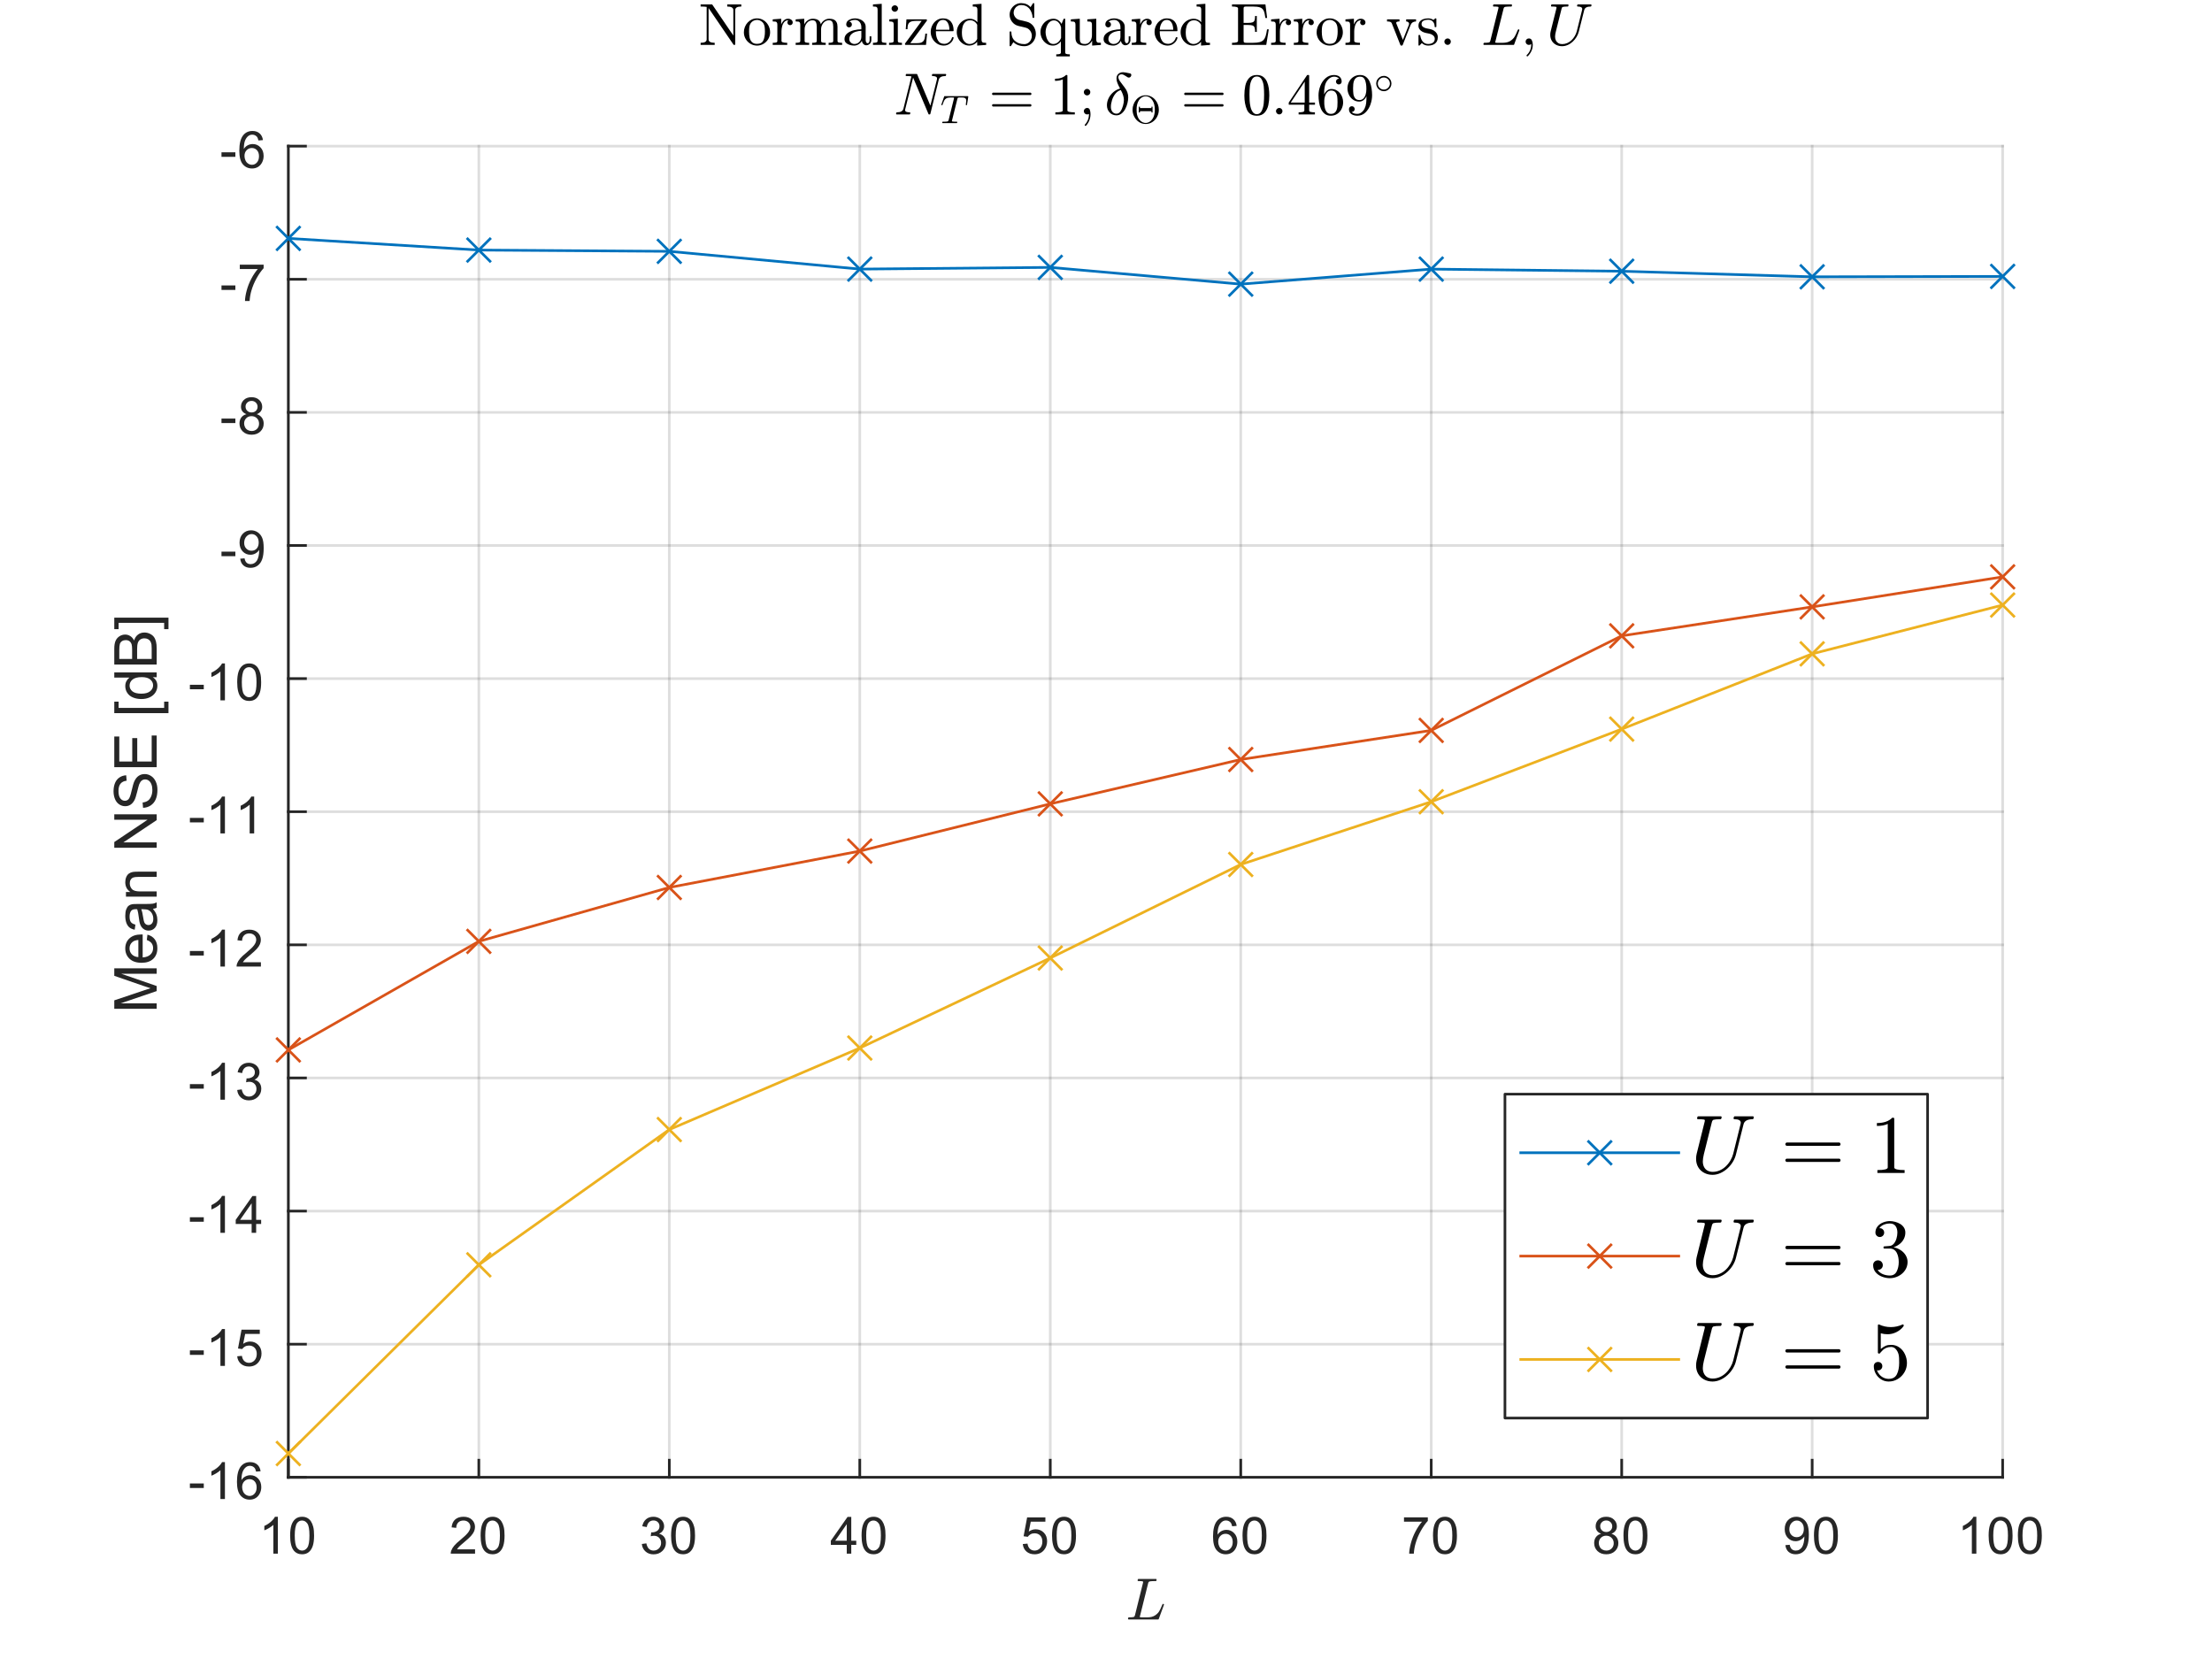 <?xml version="1.0"?>
<!DOCTYPE svg PUBLIC '-//W3C//DTD SVG 1.0//EN'
          'http://www.w3.org/TR/2001/REC-SVG-20010904/DTD/svg10.dtd'>
<svg xmlns:xlink="http://www.w3.org/1999/xlink" style="fill-opacity:1; color-rendering:auto; color-interpolation:auto; text-rendering:auto; stroke:black; stroke-linecap:square; stroke-miterlimit:10; shape-rendering:auto; stroke-opacity:1; fill:black; stroke-dasharray:none; font-weight:normal; stroke-width:1; font-family:'Dialog'; font-style:normal; stroke-linejoin:miter; font-size:12px; stroke-dashoffset:0; image-rendering:auto;" width="560" height="420" xmlns="http://www.w3.org/2000/svg"
><rect width="100%" height="100%" fill="#333333" stroke="none"/><!--Generated by the Batik Graphics2D SVG Generator--><defs id="genericDefs"
  /><g
  ><defs id="defs1"
    ><clipPath clipPathUnits="userSpaceOnUse" id="clipPath1"
      ><path d="M0 0 L560 0 L560 420 L0 420 L0 0 Z"
      /></clipPath
    ></defs
    ><g style="fill:white; stroke:white;"
    ><rect x="0" y="0" width="560" style="clip-path:url(#clipPath1); stroke:none;" height="420"
    /></g
    ><g style="fill:white; text-rendering:optimizeSpeed; color-rendering:optimizeSpeed; image-rendering:optimizeSpeed; shape-rendering:crispEdges; stroke:white; color-interpolation:sRGB;"
    ><rect x="0" width="560" height="420" y="0" style="stroke:none;"
      /><path style="stroke:none;" d="M73 374 L507 374 L507 37 L73 37 Z"
    /></g
    ><g style="stroke-linecap:butt; fill-opacity:0.149; fill:rgb(38,38,38); text-rendering:geometricPrecision; image-rendering:optimizeQuality; color-rendering:optimizeQuality; stroke-linejoin:round; stroke:rgb(38,38,38); color-interpolation:linearRGB; stroke-width:0.667; stroke-opacity:0.149;"
    ><line y2="37" style="fill:none;" x1="73" x2="73" y1="374"
      /><line y2="37" style="fill:none;" x1="121.222" x2="121.222" y1="374"
      /><line y2="37" style="fill:none;" x1="169.444" x2="169.444" y1="374"
      /><line y2="37" style="fill:none;" x1="217.667" x2="217.667" y1="374"
      /><line y2="37" style="fill:none;" x1="265.889" x2="265.889" y1="374"
      /><line y2="37" style="fill:none;" x1="314.111" x2="314.111" y1="374"
      /><line y2="37" style="fill:none;" x1="362.333" x2="362.333" y1="374"
      /><line y2="37" style="fill:none;" x1="410.555" x2="410.555" y1="374"
      /><line y2="37" style="fill:none;" x1="458.778" x2="458.778" y1="374"
      /><line y2="37" style="fill:none;" x1="507" x2="507" y1="374"
      /><line y2="374" style="fill:none;" x1="507" x2="73" y1="374"
      /><line y2="340.3" style="fill:none;" x1="507" x2="73" y1="340.3"
      /><line y2="306.6" style="fill:none;" x1="507" x2="73" y1="306.6"
      /><line y2="272.9" style="fill:none;" x1="507" x2="73" y1="272.9"
      /><line y2="239.2" style="fill:none;" x1="507" x2="73" y1="239.2"
      /><line y2="205.5" style="fill:none;" x1="507" x2="73" y1="205.5"
      /><line y2="171.8" style="fill:none;" x1="507" x2="73" y1="171.8"
      /><line y2="138.1" style="fill:none;" x1="507" x2="73" y1="138.1"
      /><line y2="104.4" style="fill:none;" x1="507" x2="73" y1="104.4"
      /><line y2="70.7" style="fill:none;" x1="507" x2="73" y1="70.7"
      /><line y2="37" style="fill:none;" x1="507" x2="73" y1="37"
      /><line x1="73" x2="507" y1="374" style="stroke-linecap:square; fill-opacity:1; fill:none; stroke-opacity:1;" y2="374"
      /><line x1="73" x2="73" y1="374" style="stroke-linecap:square; fill-opacity:1; fill:none; stroke-opacity:1;" y2="369.66"
      /><line x1="121.222" x2="121.222" y1="374" style="stroke-linecap:square; fill-opacity:1; fill:none; stroke-opacity:1;" y2="369.66"
      /><line x1="169.444" x2="169.444" y1="374" style="stroke-linecap:square; fill-opacity:1; fill:none; stroke-opacity:1;" y2="369.66"
      /><line x1="217.667" x2="217.667" y1="374" style="stroke-linecap:square; fill-opacity:1; fill:none; stroke-opacity:1;" y2="369.66"
      /><line x1="265.889" x2="265.889" y1="374" style="stroke-linecap:square; fill-opacity:1; fill:none; stroke-opacity:1;" y2="369.66"
      /><line x1="314.111" x2="314.111" y1="374" style="stroke-linecap:square; fill-opacity:1; fill:none; stroke-opacity:1;" y2="369.66"
      /><line x1="362.333" x2="362.333" y1="374" style="stroke-linecap:square; fill-opacity:1; fill:none; stroke-opacity:1;" y2="369.66"
      /><line x1="410.555" x2="410.555" y1="374" style="stroke-linecap:square; fill-opacity:1; fill:none; stroke-opacity:1;" y2="369.66"
      /><line x1="458.778" x2="458.778" y1="374" style="stroke-linecap:square; fill-opacity:1; fill:none; stroke-opacity:1;" y2="369.66"
      /><line x1="507" x2="507" y1="374" style="stroke-linecap:square; fill-opacity:1; fill:none; stroke-opacity:1;" y2="369.66"
    /></g
    ><g transform="translate(73,379.333)" style="font-size:13.333px; fill:rgb(38,38,38); text-rendering:geometricPrecision; color-rendering:optimizeQuality; image-rendering:optimizeQuality; stroke:rgb(38,38,38); color-interpolation:linearRGB;"
    ><path style="stroke:none;" d="M-2.656 14 L-3.797 14 L-3.797 6.719 Q-4.219 7.109 -4.883 7.508 Q-5.547 7.906 -6.078 8.094 L-6.078 6.984 Q-5.125 6.547 -4.406 5.906 Q-3.688 5.266 -3.391 4.656 L-2.656 4.656 L-2.656 14 ZM0.451 9.406 Q0.451 7.766 0.787 6.758 Q1.123 5.75 1.794 5.203 Q2.466 4.656 3.482 4.656 Q4.232 4.656 4.794 4.961 Q5.357 5.266 5.724 5.828 Q6.091 6.391 6.302 7.211 Q6.513 8.031 6.513 9.406 Q6.513 11.047 6.177 12.055 Q5.841 13.062 5.169 13.609 Q4.497 14.156 3.482 14.156 Q2.138 14.156 1.357 13.188 Q0.451 12.031 0.451 9.406 ZM1.623 9.406 Q1.623 11.703 2.154 12.461 Q2.685 13.219 3.482 13.219 Q4.263 13.219 4.802 12.461 Q5.341 11.703 5.341 9.406 Q5.341 7.109 4.802 6.359 Q4.263 5.609 3.466 5.609 Q2.685 5.609 2.201 6.266 Q1.623 7.125 1.623 9.406 Z"
    /></g
    ><g transform="translate(121.222,379.333)" style="font-size:13.333px; fill:rgb(38,38,38); text-rendering:geometricPrecision; color-rendering:optimizeQuality; image-rendering:optimizeQuality; stroke:rgb(38,38,38); color-interpolation:linearRGB;"
    ><path style="stroke:none;" d="M-0.953 12.906 L-0.953 14 L-7.109 14 Q-7.125 13.594 -6.969 13.203 Q-6.734 12.578 -6.219 11.969 Q-5.703 11.359 -4.719 10.562 Q-3.203 9.312 -2.672 8.586 Q-2.141 7.859 -2.141 7.219 Q-2.141 6.531 -2.625 6.07 Q-3.109 5.609 -3.891 5.609 Q-4.719 5.609 -5.211 6.102 Q-5.703 6.594 -5.719 7.469 L-6.891 7.344 Q-6.766 6.031 -5.984 5.344 Q-5.203 4.656 -3.875 4.656 Q-2.531 4.656 -1.75 5.398 Q-0.969 6.141 -0.969 7.234 Q-0.969 7.797 -1.195 8.336 Q-1.422 8.875 -1.953 9.477 Q-2.484 10.078 -3.719 11.109 Q-4.75 11.969 -5.039 12.281 Q-5.328 12.594 -5.516 12.906 L-0.953 12.906 ZM0.451 9.406 Q0.451 7.766 0.787 6.758 Q1.123 5.75 1.794 5.203 Q2.466 4.656 3.482 4.656 Q4.232 4.656 4.794 4.961 Q5.357 5.266 5.724 5.828 Q6.091 6.391 6.302 7.211 Q6.513 8.031 6.513 9.406 Q6.513 11.047 6.177 12.055 Q5.841 13.062 5.169 13.609 Q4.497 14.156 3.482 14.156 Q2.138 14.156 1.357 13.188 Q0.451 12.031 0.451 9.406 ZM1.623 9.406 Q1.623 11.703 2.154 12.461 Q2.685 13.219 3.482 13.219 Q4.263 13.219 4.802 12.461 Q5.341 11.703 5.341 9.406 Q5.341 7.109 4.802 6.359 Q4.263 5.609 3.466 5.609 Q2.685 5.609 2.201 6.266 Q1.623 7.125 1.623 9.406 Z"
    /></g
    ><g transform="translate(169.444,379.333)" style="font-size:13.333px; fill:rgb(38,38,38); text-rendering:geometricPrecision; color-rendering:optimizeQuality; image-rendering:optimizeQuality; stroke:rgb(38,38,38); color-interpolation:linearRGB;"
    ><path style="stroke:none;" d="M-6.953 11.547 L-5.812 11.391 Q-5.609 12.359 -5.141 12.789 Q-4.672 13.219 -3.984 13.219 Q-3.188 13.219 -2.633 12.664 Q-2.078 12.109 -2.078 11.281 Q-2.078 10.484 -2.586 9.977 Q-3.094 9.469 -3.891 9.469 Q-4.219 9.469 -4.703 9.594 L-4.578 8.594 Q-4.453 8.609 -4.391 8.609 Q-3.656 8.609 -3.07 8.227 Q-2.484 7.844 -2.484 7.047 Q-2.484 6.422 -2.914 6.008 Q-3.344 5.594 -4.016 5.594 Q-4.688 5.594 -5.125 6.016 Q-5.562 6.438 -5.703 7.266 L-6.844 7.062 Q-6.625 5.922 -5.883 5.289 Q-5.141 4.656 -4.047 4.656 Q-3.281 4.656 -2.641 4.984 Q-2 5.312 -1.656 5.875 Q-1.312 6.438 -1.312 7.078 Q-1.312 7.672 -1.641 8.172 Q-1.969 8.672 -2.594 8.953 Q-1.781 9.156 -1.32 9.75 Q-0.859 10.344 -0.859 11.25 Q-0.859 12.469 -1.75 13.32 Q-2.641 14.172 -4 14.172 Q-5.219 14.172 -6.031 13.438 Q-6.844 12.703 -6.953 11.547 ZM0.451 9.406 Q0.451 7.766 0.787 6.758 Q1.123 5.75 1.794 5.203 Q2.466 4.656 3.482 4.656 Q4.232 4.656 4.794 4.961 Q5.357 5.266 5.724 5.828 Q6.091 6.391 6.302 7.211 Q6.513 8.031 6.513 9.406 Q6.513 11.047 6.177 12.055 Q5.841 13.062 5.169 13.609 Q4.497 14.156 3.482 14.156 Q2.138 14.156 1.357 13.188 Q0.451 12.031 0.451 9.406 ZM1.623 9.406 Q1.623 11.703 2.154 12.461 Q2.685 13.219 3.482 13.219 Q4.263 13.219 4.802 12.461 Q5.341 11.703 5.341 9.406 Q5.341 7.109 4.802 6.359 Q4.263 5.609 3.466 5.609 Q2.685 5.609 2.201 6.266 Q1.623 7.125 1.623 9.406 Z"
    /></g
    ><g transform="translate(217.667,379.333)" style="font-size:13.333px; fill:rgb(38,38,38); text-rendering:geometricPrecision; color-rendering:optimizeQuality; image-rendering:optimizeQuality; stroke:rgb(38,38,38); color-interpolation:linearRGB;"
    ><path style="stroke:none;" d="M-3.297 14 L-3.297 11.766 L-7.328 11.766 L-7.328 10.719 L-3.094 4.688 L-2.156 4.688 L-2.156 10.719 L-0.891 10.719 L-0.891 11.766 L-2.156 11.766 L-2.156 14 L-3.297 14 ZM-3.297 10.719 L-3.297 6.531 L-6.219 10.719 L-3.297 10.719 ZM0.451 9.406 Q0.451 7.766 0.787 6.758 Q1.123 5.75 1.794 5.203 Q2.466 4.656 3.482 4.656 Q4.232 4.656 4.794 4.961 Q5.357 5.266 5.724 5.828 Q6.091 6.391 6.302 7.211 Q6.513 8.031 6.513 9.406 Q6.513 11.047 6.177 12.055 Q5.841 13.062 5.169 13.609 Q4.497 14.156 3.482 14.156 Q2.138 14.156 1.357 13.188 Q0.451 12.031 0.451 9.406 ZM1.623 9.406 Q1.623 11.703 2.154 12.461 Q2.685 13.219 3.482 13.219 Q4.263 13.219 4.802 12.461 Q5.341 11.703 5.341 9.406 Q5.341 7.109 4.802 6.359 Q4.263 5.609 3.466 5.609 Q2.685 5.609 2.201 6.266 Q1.623 7.125 1.623 9.406 Z"
    /></g
    ><g transform="translate(265.889,379.333)" style="font-size:13.333px; fill:rgb(38,38,38); text-rendering:geometricPrecision; color-rendering:optimizeQuality; image-rendering:optimizeQuality; stroke:rgb(38,38,38); color-interpolation:linearRGB;"
    ><path style="stroke:none;" d="M-6.953 11.562 L-5.766 11.453 Q-5.625 12.344 -5.141 12.781 Q-4.656 13.219 -3.969 13.219 Q-3.141 13.219 -2.57 12.594 Q-2 11.969 -2 10.953 Q-2 9.969 -2.547 9.406 Q-3.094 8.844 -3.984 8.844 Q-4.547 8.844 -4.992 9.094 Q-5.438 9.344 -5.688 9.734 L-6.75 9.594 L-5.859 4.828 L-1.234 4.828 L-1.234 5.906 L-4.938 5.906 L-5.438 8.406 Q-4.609 7.828 -3.688 7.828 Q-2.469 7.828 -1.633 8.672 Q-0.797 9.516 -0.797 10.844 Q-0.797 12.109 -1.531 13.031 Q-2.422 14.156 -3.969 14.156 Q-5.234 14.156 -6.039 13.445 Q-6.844 12.734 -6.953 11.562 ZM0.451 9.406 Q0.451 7.766 0.787 6.758 Q1.123 5.75 1.794 5.203 Q2.466 4.656 3.482 4.656 Q4.232 4.656 4.794 4.961 Q5.357 5.266 5.724 5.828 Q6.091 6.391 6.302 7.211 Q6.513 8.031 6.513 9.406 Q6.513 11.047 6.177 12.055 Q5.841 13.062 5.169 13.609 Q4.497 14.156 3.482 14.156 Q2.138 14.156 1.357 13.188 Q0.451 12.031 0.451 9.406 ZM1.623 9.406 Q1.623 11.703 2.154 12.461 Q2.685 13.219 3.482 13.219 Q4.263 13.219 4.802 12.461 Q5.341 11.703 5.341 9.406 Q5.341 7.109 4.802 6.359 Q4.263 5.609 3.466 5.609 Q2.685 5.609 2.201 6.266 Q1.623 7.125 1.623 9.406 Z"
    /></g
    ><g transform="translate(314.111,379.333)" style="font-size:13.333px; fill:rgb(38,38,38); text-rendering:geometricPrecision; color-rendering:optimizeQuality; image-rendering:optimizeQuality; stroke:rgb(38,38,38); color-interpolation:linearRGB;"
    ><path style="stroke:none;" d="M-1.031 6.969 L-2.172 7.062 Q-2.312 6.391 -2.594 6.078 Q-3.062 5.594 -3.734 5.594 Q-4.281 5.594 -4.703 5.906 Q-5.234 6.297 -5.547 7.047 Q-5.859 7.797 -5.875 9.203 Q-5.469 8.578 -4.867 8.273 Q-4.266 7.969 -3.609 7.969 Q-2.469 7.969 -1.664 8.805 Q-0.859 9.641 -0.859 10.984 Q-0.859 11.859 -1.242 12.609 Q-1.625 13.359 -2.281 13.758 Q-2.938 14.156 -3.781 14.156 Q-5.203 14.156 -6.109 13.109 Q-7.016 12.062 -7.016 9.641 Q-7.016 6.953 -6.016 5.719 Q-5.141 4.656 -3.672 4.656 Q-2.578 4.656 -1.875 5.273 Q-1.172 5.891 -1.031 6.969 ZM-5.703 10.984 Q-5.703 11.578 -5.453 12.117 Q-5.203 12.656 -4.75 12.938 Q-4.297 13.219 -3.797 13.219 Q-3.078 13.219 -2.555 12.633 Q-2.031 12.047 -2.031 11.047 Q-2.031 10.078 -2.547 9.523 Q-3.062 8.969 -3.844 8.969 Q-4.625 8.969 -5.164 9.523 Q-5.703 10.078 -5.703 10.984 ZM0.451 9.406 Q0.451 7.766 0.787 6.758 Q1.123 5.75 1.794 5.203 Q2.466 4.656 3.482 4.656 Q4.232 4.656 4.794 4.961 Q5.357 5.266 5.724 5.828 Q6.091 6.391 6.302 7.211 Q6.513 8.031 6.513 9.406 Q6.513 11.047 6.177 12.055 Q5.841 13.062 5.169 13.609 Q4.497 14.156 3.482 14.156 Q2.138 14.156 1.357 13.188 Q0.451 12.031 0.451 9.406 ZM1.623 9.406 Q1.623 11.703 2.154 12.461 Q2.685 13.219 3.482 13.219 Q4.263 13.219 4.802 12.461 Q5.341 11.703 5.341 9.406 Q5.341 7.109 4.802 6.359 Q4.263 5.609 3.466 5.609 Q2.685 5.609 2.201 6.266 Q1.623 7.125 1.623 9.406 Z"
    /></g
    ><g transform="translate(362.333,379.333)" style="font-size:13.333px; fill:rgb(38,38,38); text-rendering:geometricPrecision; color-rendering:optimizeQuality; image-rendering:optimizeQuality; stroke:rgb(38,38,38); color-interpolation:linearRGB;"
    ><path style="stroke:none;" d="M-6.891 5.906 L-6.891 4.812 L-0.859 4.812 L-0.859 5.703 Q-1.75 6.656 -2.625 8.219 Q-3.5 9.781 -3.969 11.438 Q-4.312 12.609 -4.406 14 L-5.578 14 Q-5.562 12.906 -5.148 11.352 Q-4.734 9.797 -3.969 8.352 Q-3.203 6.906 -2.328 5.906 L-6.891 5.906 ZM0.451 9.406 Q0.451 7.766 0.787 6.758 Q1.123 5.75 1.794 5.203 Q2.466 4.656 3.482 4.656 Q4.232 4.656 4.794 4.961 Q5.357 5.266 5.724 5.828 Q6.091 6.391 6.302 7.211 Q6.513 8.031 6.513 9.406 Q6.513 11.047 6.177 12.055 Q5.841 13.062 5.169 13.609 Q4.497 14.156 3.482 14.156 Q2.138 14.156 1.357 13.188 Q0.451 12.031 0.451 9.406 ZM1.623 9.406 Q1.623 11.703 2.154 12.461 Q2.685 13.219 3.482 13.219 Q4.263 13.219 4.802 12.461 Q5.341 11.703 5.341 9.406 Q5.341 7.109 4.802 6.359 Q4.263 5.609 3.466 5.609 Q2.685 5.609 2.201 6.266 Q1.623 7.125 1.623 9.406 Z"
    /></g
    ><g transform="translate(410.555,379.333)" style="font-size:13.333px; fill:rgb(38,38,38); text-rendering:geometricPrecision; color-rendering:optimizeQuality; image-rendering:optimizeQuality; stroke:rgb(38,38,38); color-interpolation:linearRGB;"
    ><path style="stroke:none;" d="M-5.203 8.953 Q-5.906 8.688 -6.25 8.211 Q-6.594 7.734 -6.594 7.062 Q-6.594 6.047 -5.867 5.352 Q-5.141 4.656 -3.922 4.656 Q-2.703 4.656 -1.961 5.367 Q-1.219 6.078 -1.219 7.094 Q-1.219 7.734 -1.562 8.211 Q-1.906 8.688 -2.594 8.953 Q-1.734 9.234 -1.289 9.859 Q-0.844 10.484 -0.844 11.344 Q-0.844 12.531 -1.688 13.344 Q-2.531 14.156 -3.906 14.156 Q-5.281 14.156 -6.125 13.344 Q-6.969 12.531 -6.969 11.312 Q-6.969 10.406 -6.508 9.789 Q-6.047 9.172 -5.203 8.953 ZM-5.438 7.016 Q-5.438 7.672 -5.008 8.094 Q-4.578 8.516 -3.906 8.516 Q-3.234 8.516 -2.812 8.102 Q-2.391 7.688 -2.391 7.078 Q-2.391 6.453 -2.828 6.023 Q-3.266 5.594 -3.906 5.594 Q-4.562 5.594 -5 6.016 Q-5.438 6.438 -5.438 7.016 ZM-5.797 11.312 Q-5.797 11.797 -5.562 12.258 Q-5.328 12.719 -4.875 12.969 Q-4.422 13.219 -3.891 13.219 Q-3.078 13.219 -2.547 12.695 Q-2.016 12.172 -2.016 11.359 Q-2.016 10.531 -2.562 9.992 Q-3.109 9.453 -3.938 9.453 Q-4.734 9.453 -5.266 9.984 Q-5.797 10.516 -5.797 11.312 ZM0.451 9.406 Q0.451 7.766 0.787 6.758 Q1.123 5.75 1.794 5.203 Q2.466 4.656 3.482 4.656 Q4.232 4.656 4.794 4.961 Q5.357 5.266 5.724 5.828 Q6.091 6.391 6.302 7.211 Q6.513 8.031 6.513 9.406 Q6.513 11.047 6.177 12.055 Q5.841 13.062 5.169 13.609 Q4.497 14.156 3.482 14.156 Q2.138 14.156 1.357 13.188 Q0.451 12.031 0.451 9.406 ZM1.623 9.406 Q1.623 11.703 2.154 12.461 Q2.685 13.219 3.482 13.219 Q4.263 13.219 4.802 12.461 Q5.341 11.703 5.341 9.406 Q5.341 7.109 4.802 6.359 Q4.263 5.609 3.466 5.609 Q2.685 5.609 2.201 6.266 Q1.623 7.125 1.623 9.406 Z"
    /></g
    ><g transform="translate(458.778,379.333)" style="font-size:13.333px; fill:rgb(38,38,38); text-rendering:geometricPrecision; color-rendering:optimizeQuality; image-rendering:optimizeQuality; stroke:rgb(38,38,38); color-interpolation:linearRGB;"
    ><path style="stroke:none;" d="M-6.781 11.844 L-5.688 11.75 Q-5.547 12.516 -5.156 12.867 Q-4.766 13.219 -4.141 13.219 Q-3.625 13.219 -3.227 12.977 Q-2.828 12.734 -2.57 12.336 Q-2.312 11.938 -2.148 11.25 Q-1.984 10.562 -1.984 9.844 Q-1.984 9.766 -1.984 9.625 Q-2.328 10.172 -2.922 10.508 Q-3.516 10.844 -4.203 10.844 Q-5.359 10.844 -6.156 10.008 Q-6.953 9.172 -6.953 7.797 Q-6.953 6.375 -6.125 5.516 Q-5.297 4.656 -4.031 4.656 Q-3.125 4.656 -2.375 5.148 Q-1.625 5.641 -1.234 6.539 Q-0.844 7.438 -0.844 9.156 Q-0.844 10.938 -1.227 11.992 Q-1.609 13.047 -2.375 13.602 Q-3.141 14.156 -4.172 14.156 Q-5.266 14.156 -5.961 13.555 Q-6.656 12.953 -6.781 11.844 ZM-2.109 7.734 Q-2.109 6.75 -2.633 6.18 Q-3.156 5.609 -3.891 5.609 Q-4.656 5.609 -5.219 6.227 Q-5.781 6.844 -5.781 7.844 Q-5.781 8.719 -5.25 9.273 Q-4.719 9.828 -3.922 9.828 Q-3.125 9.828 -2.617 9.273 Q-2.109 8.719 -2.109 7.734 ZM0.451 9.406 Q0.451 7.766 0.787 6.758 Q1.123 5.75 1.794 5.203 Q2.466 4.656 3.482 4.656 Q4.232 4.656 4.794 4.961 Q5.357 5.266 5.724 5.828 Q6.091 6.391 6.302 7.211 Q6.513 8.031 6.513 9.406 Q6.513 11.047 6.177 12.055 Q5.841 13.062 5.169 13.609 Q4.497 14.156 3.482 14.156 Q2.138 14.156 1.357 13.188 Q0.451 12.031 0.451 9.406 ZM1.623 9.406 Q1.623 11.703 2.154 12.461 Q2.685 13.219 3.482 13.219 Q4.263 13.219 4.802 12.461 Q5.341 11.703 5.341 9.406 Q5.341 7.109 4.802 6.359 Q4.263 5.609 3.466 5.609 Q2.685 5.609 2.201 6.266 Q1.623 7.125 1.623 9.406 Z"
    /></g
    ><g transform="translate(507,379.333)" style="font-size:13.333px; fill:rgb(38,38,38); text-rendering:geometricPrecision; color-rendering:optimizeQuality; image-rendering:optimizeQuality; stroke:rgb(38,38,38); color-interpolation:linearRGB;"
    ><path style="stroke:none;" d="M-6.656 14 L-7.797 14 L-7.797 6.719 Q-8.219 7.109 -8.883 7.508 Q-9.547 7.906 -10.078 8.094 L-10.078 6.984 Q-9.125 6.547 -8.406 5.906 Q-7.688 5.266 -7.391 4.656 L-6.656 4.656 L-6.656 14 ZM-3.549 9.406 Q-3.549 7.766 -3.213 6.758 Q-2.877 5.75 -2.206 5.203 Q-1.534 4.656 -0.518 4.656 Q0.232 4.656 0.794 4.961 Q1.357 5.266 1.724 5.828 Q2.091 6.391 2.302 7.211 Q2.513 8.031 2.513 9.406 Q2.513 11.047 2.177 12.055 Q1.841 13.062 1.169 13.609 Q0.497 14.156 -0.518 14.156 Q-1.862 14.156 -2.643 13.188 Q-3.549 12.031 -3.549 9.406 ZM-2.377 9.406 Q-2.377 11.703 -1.846 12.461 Q-1.315 13.219 -0.518 13.219 Q0.263 13.219 0.802 12.461 Q1.341 11.703 1.341 9.406 Q1.341 7.109 0.802 6.359 Q0.263 5.609 -0.534 5.609 Q-1.315 5.609 -1.799 6.266 Q-2.377 7.125 -2.377 9.406 ZM3.854 9.406 Q3.854 7.766 4.19 6.758 Q4.526 5.75 5.198 5.203 Q5.87 4.656 6.886 4.656 Q7.636 4.656 8.198 4.961 Q8.761 5.266 9.128 5.828 Q9.495 6.391 9.706 7.211 Q9.917 8.031 9.917 9.406 Q9.917 11.047 9.581 12.055 Q9.245 13.062 8.573 13.609 Q7.901 14.156 6.886 14.156 Q5.542 14.156 4.761 13.188 Q3.854 12.031 3.854 9.406 ZM5.026 9.406 Q5.026 11.703 5.558 12.461 Q6.089 13.219 6.886 13.219 Q7.667 13.219 8.206 12.461 Q8.745 11.703 8.745 9.406 Q8.745 7.109 8.206 6.359 Q7.667 5.609 6.87 5.609 Q6.089 5.609 5.604 6.266 Q5.026 7.125 5.026 9.406 Z"
    /></g
    ><g transform="translate(290,397.667)" style="font-size:14.667px; fill:rgb(38,38,38); text-rendering:geometricPrecision; image-rendering:optimizeQuality; color-rendering:optimizeQuality; font-family:'mwa_cmmi10'; stroke:rgb(38,38,38); color-interpolation:linearRGB;"
    ><path style="stroke:none;" d="M-4.288 12.32 Q-4.428 12.32 -4.428 12.117 Q-4.428 12.086 -4.405 11.992 Q-4.381 11.898 -4.342 11.843 Q-4.303 11.789 -4.241 11.789 Q-3.334 11.789 -2.975 11.695 Q-2.772 11.617 -2.678 11.289 L-0.631 3.054 Q-0.6 2.898 -0.6 2.836 Q-0.6 2.679 -0.772 2.664 Q-1.053 2.601 -1.85 2.601 Q-2.006 2.601 -2.006 2.398 Q-1.944 2.211 -1.92 2.14 Q-1.897 2.07 -1.756 2.07 L2.681 2.07 Q2.806 2.07 2.806 2.273 Q2.791 2.429 2.759 2.515 Q2.728 2.601 2.619 2.601 Q1.509 2.601 1.134 2.679 Q0.759 2.742 0.681 3.117 L-1.366 11.351 Q-1.444 11.523 -1.444 11.679 Q-1.444 11.789 -0.928 11.789 L0.462 11.789 Q1.65 11.789 2.376 11.32 Q3.103 10.851 3.455 10.265 Q3.806 9.679 4.048 9.046 Q4.29 8.414 4.4 8.382 L4.525 8.382 Q4.681 8.382 4.681 8.586 L3.353 12.211 Q3.337 12.32 3.212 12.32 L-4.288 12.32 Z"
    /></g
    ><g style="fill:rgb(38,38,38); text-rendering:geometricPrecision; image-rendering:optimizeQuality; color-rendering:optimizeQuality; stroke-linejoin:round; stroke:rgb(38,38,38); color-interpolation:linearRGB; stroke-width:0.667;"
    ><line y2="37" style="fill:none;" x1="73" x2="73" y1="374"
      /><line y2="374" style="fill:none;" x1="73" x2="77.34" y1="374"
      /><line y2="340.3" style="fill:none;" x1="73" x2="77.34" y1="340.3"
      /><line y2="306.6" style="fill:none;" x1="73" x2="77.34" y1="306.6"
      /><line y2="272.9" style="fill:none;" x1="73" x2="77.34" y1="272.9"
      /><line y2="239.2" style="fill:none;" x1="73" x2="77.34" y1="239.2"
      /><line y2="205.5" style="fill:none;" x1="73" x2="77.34" y1="205.5"
      /><line y2="171.8" style="fill:none;" x1="73" x2="77.34" y1="171.8"
      /><line y2="138.1" style="fill:none;" x1="73" x2="77.34" y1="138.1"
      /><line y2="104.4" style="fill:none;" x1="73" x2="77.34" y1="104.4"
      /><line y2="70.7" style="fill:none;" x1="73" x2="77.34" y1="70.7"
      /><line y2="37" style="fill:none;" x1="73" x2="77.34" y1="37"
    /></g
    ><g transform="translate(67.667,374)" style="font-size:13.333px; fill:rgb(38,38,38); text-rendering:geometricPrecision; color-rendering:optimizeQuality; image-rendering:optimizeQuality; stroke:rgb(38,38,38); color-interpolation:linearRGB;"
    ><path style="stroke:none;" d="M-19.594 2.703 L-19.594 1.562 L-16.078 1.562 L-16.078 2.703 L-19.594 2.703 ZM-10.723 5.5 L-11.864 5.5 L-11.864 -1.781 Q-12.286 -1.391 -12.95 -0.992 Q-13.614 -0.594 -14.145 -0.406 L-14.145 -1.516 Q-13.192 -1.953 -12.473 -2.594 Q-11.754 -3.234 -11.457 -3.844 L-10.723 -3.844 L-10.723 5.5 ZM-1.694 -1.531 L-2.835 -1.438 Q-2.976 -2.109 -3.257 -2.422 Q-3.726 -2.906 -4.397 -2.906 Q-4.944 -2.906 -5.366 -2.594 Q-5.897 -2.203 -6.21 -1.453 Q-6.522 -0.703 -6.538 0.703 Q-6.132 0.078 -5.53 -0.227 Q-4.929 -0.531 -4.272 -0.531 Q-3.132 -0.531 -2.327 0.305 Q-1.522 1.141 -1.522 2.484 Q-1.522 3.359 -1.905 4.109 Q-2.288 4.859 -2.944 5.258 Q-3.601 5.656 -4.444 5.656 Q-5.866 5.656 -6.772 4.609 Q-7.679 3.562 -7.679 1.141 Q-7.679 -1.547 -6.679 -2.781 Q-5.804 -3.844 -4.335 -3.844 Q-3.241 -3.844 -2.538 -3.227 Q-1.835 -2.609 -1.694 -1.531 ZM-6.366 2.484 Q-6.366 3.078 -6.116 3.617 Q-5.866 4.156 -5.413 4.438 Q-4.96 4.719 -4.46 4.719 Q-3.741 4.719 -3.218 4.133 Q-2.694 3.547 -2.694 2.547 Q-2.694 1.578 -3.21 1.023 Q-3.726 0.469 -4.507 0.469 Q-5.288 0.469 -5.827 1.023 Q-6.366 1.578 -6.366 2.484 Z"
    /></g
    ><g transform="translate(67.667,340.3)" style="font-size:13.333px; fill:rgb(38,38,38); text-rendering:geometricPrecision; color-rendering:optimizeQuality; image-rendering:optimizeQuality; stroke:rgb(38,38,38); color-interpolation:linearRGB;"
    ><path style="stroke:none;" d="M-19.594 2.703 L-19.594 1.562 L-16.078 1.562 L-16.078 2.703 L-19.594 2.703 ZM-10.723 5.5 L-11.864 5.5 L-11.864 -1.781 Q-12.286 -1.391 -12.95 -0.992 Q-13.614 -0.594 -14.145 -0.406 L-14.145 -1.516 Q-13.192 -1.953 -12.473 -2.594 Q-11.754 -3.234 -11.457 -3.844 L-10.723 -3.844 L-10.723 5.5 ZM-7.616 3.062 L-6.429 2.953 Q-6.288 3.844 -5.804 4.281 Q-5.319 4.719 -4.632 4.719 Q-3.804 4.719 -3.233 4.094 Q-2.663 3.469 -2.663 2.453 Q-2.663 1.469 -3.21 0.906 Q-3.757 0.344 -4.647 0.344 Q-5.21 0.344 -5.655 0.594 Q-6.101 0.844 -6.351 1.234 L-7.413 1.094 L-6.522 -3.672 L-1.897 -3.672 L-1.897 -2.594 L-5.601 -2.594 L-6.101 -0.094 Q-5.272 -0.672 -4.351 -0.672 Q-3.132 -0.672 -2.296 0.172 Q-1.46 1.016 -1.46 2.344 Q-1.46 3.609 -2.194 4.531 Q-3.085 5.656 -4.632 5.656 Q-5.897 5.656 -6.702 4.945 Q-7.507 4.234 -7.616 3.062 Z"
    /></g
    ><g transform="translate(67.667,306.6)" style="font-size:13.333px; fill:rgb(38,38,38); text-rendering:geometricPrecision; color-rendering:optimizeQuality; image-rendering:optimizeQuality; stroke:rgb(38,38,38); color-interpolation:linearRGB;"
    ><path style="stroke:none;" d="M-19.594 2.703 L-19.594 1.562 L-16.078 1.562 L-16.078 2.703 L-19.594 2.703 ZM-10.723 5.5 L-11.864 5.5 L-11.864 -1.781 Q-12.286 -1.391 -12.95 -0.992 Q-13.614 -0.594 -14.145 -0.406 L-14.145 -1.516 Q-13.192 -1.953 -12.473 -2.594 Q-11.754 -3.234 -11.457 -3.844 L-10.723 -3.844 L-10.723 5.5 ZM-3.96 5.5 L-3.96 3.266 L-7.991 3.266 L-7.991 2.219 L-3.757 -3.812 L-2.819 -3.812 L-2.819 2.219 L-1.554 2.219 L-1.554 3.266 L-2.819 3.266 L-2.819 5.5 L-3.96 5.5 ZM-3.96 2.219 L-3.96 -1.969 L-6.882 2.219 L-3.96 2.219 Z"
    /></g
    ><g transform="translate(67.667,272.9)" style="font-size:13.333px; fill:rgb(38,38,38); text-rendering:geometricPrecision; color-rendering:optimizeQuality; image-rendering:optimizeQuality; stroke:rgb(38,38,38); color-interpolation:linearRGB;"
    ><path style="stroke:none;" d="M-19.594 2.703 L-19.594 1.562 L-16.078 1.562 L-16.078 2.703 L-19.594 2.703 ZM-10.723 5.5 L-11.864 5.5 L-11.864 -1.781 Q-12.286 -1.391 -12.95 -0.992 Q-13.614 -0.594 -14.145 -0.406 L-14.145 -1.516 Q-13.192 -1.953 -12.473 -2.594 Q-11.754 -3.234 -11.457 -3.844 L-10.723 -3.844 L-10.723 5.5 ZM-7.616 3.047 L-6.476 2.891 Q-6.272 3.859 -5.804 4.289 Q-5.335 4.719 -4.647 4.719 Q-3.851 4.719 -3.296 4.164 Q-2.741 3.609 -2.741 2.781 Q-2.741 1.984 -3.249 1.477 Q-3.757 0.969 -4.554 0.969 Q-4.882 0.969 -5.366 1.094 L-5.241 0.094 Q-5.116 0.109 -5.054 0.109 Q-4.319 0.109 -3.733 -0.273 Q-3.147 -0.656 -3.147 -1.453 Q-3.147 -2.078 -3.577 -2.492 Q-4.007 -2.906 -4.679 -2.906 Q-5.351 -2.906 -5.788 -2.484 Q-6.226 -2.062 -6.366 -1.234 L-7.507 -1.438 Q-7.288 -2.578 -6.546 -3.211 Q-5.804 -3.844 -4.71 -3.844 Q-3.944 -3.844 -3.304 -3.516 Q-2.663 -3.188 -2.319 -2.625 Q-1.976 -2.062 -1.976 -1.422 Q-1.976 -0.828 -2.304 -0.328 Q-2.632 0.172 -3.257 0.453 Q-2.444 0.656 -1.983 1.25 Q-1.522 1.844 -1.522 2.75 Q-1.522 3.969 -2.413 4.82 Q-3.304 5.672 -4.663 5.672 Q-5.882 5.672 -6.694 4.938 Q-7.507 4.203 -7.616 3.047 Z"
    /></g
    ><g transform="translate(67.667,239.2)" style="font-size:13.333px; fill:rgb(38,38,38); text-rendering:geometricPrecision; color-rendering:optimizeQuality; image-rendering:optimizeQuality; stroke:rgb(38,38,38); color-interpolation:linearRGB;"
    ><path style="stroke:none;" d="M-19.594 2.703 L-19.594 1.562 L-16.078 1.562 L-16.078 2.703 L-19.594 2.703 ZM-10.723 5.5 L-11.864 5.5 L-11.864 -1.781 Q-12.286 -1.391 -12.95 -0.992 Q-13.614 -0.594 -14.145 -0.406 L-14.145 -1.516 Q-13.192 -1.953 -12.473 -2.594 Q-11.754 -3.234 -11.457 -3.844 L-10.723 -3.844 L-10.723 5.5 ZM-1.616 4.406 L-1.616 5.5 L-7.772 5.5 Q-7.788 5.094 -7.632 4.703 Q-7.397 4.078 -6.882 3.469 Q-6.366 2.859 -5.382 2.062 Q-3.866 0.812 -3.335 0.086 Q-2.804 -0.641 -2.804 -1.281 Q-2.804 -1.969 -3.288 -2.43 Q-3.772 -2.891 -4.554 -2.891 Q-5.382 -2.891 -5.874 -2.398 Q-6.366 -1.906 -6.382 -1.031 L-7.554 -1.156 Q-7.429 -2.469 -6.647 -3.156 Q-5.866 -3.844 -4.538 -3.844 Q-3.194 -3.844 -2.413 -3.102 Q-1.632 -2.359 -1.632 -1.266 Q-1.632 -0.703 -1.858 -0.164 Q-2.085 0.375 -2.616 0.977 Q-3.147 1.578 -4.382 2.609 Q-5.413 3.469 -5.702 3.781 Q-5.991 4.094 -6.179 4.406 L-1.616 4.406 Z"
    /></g
    ><g transform="translate(67.667,205.5)" style="font-size:13.333px; fill:rgb(38,38,38); text-rendering:geometricPrecision; color-rendering:optimizeQuality; image-rendering:optimizeQuality; stroke:rgb(38,38,38); color-interpolation:linearRGB;"
    ><path style="stroke:none;" d="M-19.594 2.703 L-19.594 1.562 L-16.078 1.562 L-16.078 2.703 L-19.594 2.703 ZM-10.723 5.5 L-11.864 5.5 L-11.864 -1.781 Q-12.286 -1.391 -12.95 -0.992 Q-13.614 -0.594 -14.145 -0.406 L-14.145 -1.516 Q-13.192 -1.953 -12.473 -2.594 Q-11.754 -3.234 -11.457 -3.844 L-10.723 -3.844 L-10.723 5.5 ZM-3.319 5.5 L-4.46 5.5 L-4.46 -1.781 Q-4.882 -1.391 -5.546 -0.992 Q-6.21 -0.594 -6.741 -0.406 L-6.741 -1.516 Q-5.788 -1.953 -5.069 -2.594 Q-4.351 -3.234 -4.054 -3.844 L-3.319 -3.844 L-3.319 5.5 Z"
    /></g
    ><g transform="translate(67.667,171.8)" style="font-size:13.333px; fill:rgb(38,38,38); text-rendering:geometricPrecision; color-rendering:optimizeQuality; image-rendering:optimizeQuality; stroke:rgb(38,38,38); color-interpolation:linearRGB;"
    ><path style="stroke:none;" d="M-19.594 2.703 L-19.594 1.562 L-16.078 1.562 L-16.078 2.703 L-19.594 2.703 ZM-10.723 5.5 L-11.864 5.5 L-11.864 -1.781 Q-12.286 -1.391 -12.95 -0.992 Q-13.614 -0.594 -14.145 -0.406 L-14.145 -1.516 Q-13.192 -1.953 -12.473 -2.594 Q-11.754 -3.234 -11.457 -3.844 L-10.723 -3.844 L-10.723 5.5 ZM-7.616 0.906 Q-7.616 -0.734 -7.28 -1.742 Q-6.944 -2.75 -6.272 -3.297 Q-5.601 -3.844 -4.585 -3.844 Q-3.835 -3.844 -3.272 -3.539 Q-2.71 -3.234 -2.343 -2.672 Q-1.976 -2.109 -1.765 -1.289 Q-1.554 -0.469 -1.554 0.906 Q-1.554 2.547 -1.89 3.555 Q-2.226 4.562 -2.897 5.109 Q-3.569 5.656 -4.585 5.656 Q-5.929 5.656 -6.71 4.688 Q-7.616 3.531 -7.616 0.906 ZM-6.444 0.906 Q-6.444 3.203 -5.913 3.961 Q-5.382 4.719 -4.585 4.719 Q-3.804 4.719 -3.265 3.961 Q-2.726 3.203 -2.726 0.906 Q-2.726 -1.391 -3.265 -2.141 Q-3.804 -2.891 -4.601 -2.891 Q-5.382 -2.891 -5.866 -2.234 Q-6.444 -1.375 -6.444 0.906 Z"
    /></g
    ><g transform="translate(67.667,138.1)" style="font-size:13.333px; fill:rgb(38,38,38); text-rendering:geometricPrecision; color-rendering:optimizeQuality; image-rendering:optimizeQuality; stroke:rgb(38,38,38); color-interpolation:linearRGB;"
    ><path style="stroke:none;" d="M-11.594 2.703 L-11.594 1.562 L-8.078 1.562 L-8.078 2.703 L-11.594 2.703 ZM-6.848 3.344 L-5.754 3.25 Q-5.614 4.016 -5.223 4.367 Q-4.832 4.719 -4.207 4.719 Q-3.692 4.719 -3.293 4.477 Q-2.895 4.234 -2.637 3.836 Q-2.379 3.438 -2.215 2.75 Q-2.051 2.062 -2.051 1.344 Q-2.051 1.266 -2.051 1.125 Q-2.395 1.672 -2.989 2.008 Q-3.583 2.344 -4.27 2.344 Q-5.426 2.344 -6.223 1.508 Q-7.02 0.672 -7.02 -0.703 Q-7.02 -2.125 -6.192 -2.984 Q-5.364 -3.844 -4.098 -3.844 Q-3.192 -3.844 -2.442 -3.352 Q-1.692 -2.859 -1.301 -1.961 Q-0.911 -1.062 -0.911 0.656 Q-0.911 2.438 -1.293 3.492 Q-1.676 4.547 -2.442 5.102 Q-3.208 5.656 -4.239 5.656 Q-5.332 5.656 -6.028 5.055 Q-6.723 4.453 -6.848 3.344 ZM-2.176 -0.766 Q-2.176 -1.75 -2.7 -2.32 Q-3.223 -2.891 -3.958 -2.891 Q-4.723 -2.891 -5.286 -2.273 Q-5.848 -1.656 -5.848 -0.656 Q-5.848 0.219 -5.317 0.773 Q-4.786 1.328 -3.989 1.328 Q-3.192 1.328 -2.684 0.773 Q-2.176 0.219 -2.176 -0.766 Z"
    /></g
    ><g transform="translate(67.667,104.4)" style="font-size:13.333px; fill:rgb(38,38,38); text-rendering:geometricPrecision; color-rendering:optimizeQuality; image-rendering:optimizeQuality; stroke:rgb(38,38,38); color-interpolation:linearRGB;"
    ><path style="stroke:none;" d="M-11.594 2.703 L-11.594 1.562 L-8.078 1.562 L-8.078 2.703 L-11.594 2.703 ZM-5.27 0.453 Q-5.973 0.188 -6.317 -0.289 Q-6.661 -0.766 -6.661 -1.438 Q-6.661 -2.453 -5.934 -3.148 Q-5.207 -3.844 -3.989 -3.844 Q-2.77 -3.844 -2.028 -3.133 Q-1.286 -2.422 -1.286 -1.406 Q-1.286 -0.766 -1.629 -0.289 Q-1.973 0.188 -2.661 0.453 Q-1.801 0.734 -1.356 1.359 Q-0.911 1.984 -0.911 2.844 Q-0.911 4.031 -1.754 4.844 Q-2.598 5.656 -3.973 5.656 Q-5.348 5.656 -6.192 4.844 Q-7.036 4.031 -7.036 2.812 Q-7.036 1.906 -6.575 1.289 Q-6.114 0.672 -5.27 0.453 ZM-5.504 -1.484 Q-5.504 -0.828 -5.075 -0.406 Q-4.645 0.016 -3.973 0.016 Q-3.301 0.016 -2.879 -0.398 Q-2.458 -0.812 -2.458 -1.422 Q-2.458 -2.047 -2.895 -2.477 Q-3.333 -2.906 -3.973 -2.906 Q-4.629 -2.906 -5.067 -2.484 Q-5.504 -2.062 -5.504 -1.484 ZM-5.864 2.812 Q-5.864 3.297 -5.629 3.758 Q-5.395 4.219 -4.942 4.469 Q-4.489 4.719 -3.958 4.719 Q-3.145 4.719 -2.614 4.195 Q-2.083 3.672 -2.083 2.859 Q-2.083 2.031 -2.629 1.492 Q-3.176 0.953 -4.004 0.953 Q-4.801 0.953 -5.332 1.484 Q-5.864 2.016 -5.864 2.812 Z"
    /></g
    ><g transform="translate(67.667,70.7)" style="font-size:13.333px; fill:rgb(38,38,38); text-rendering:geometricPrecision; color-rendering:optimizeQuality; image-rendering:optimizeQuality; stroke:rgb(38,38,38); color-interpolation:linearRGB;"
    ><path style="stroke:none;" d="M-11.594 2.703 L-11.594 1.562 L-8.078 1.562 L-8.078 2.703 L-11.594 2.703 ZM-6.957 -2.594 L-6.957 -3.688 L-0.926 -3.688 L-0.926 -2.797 Q-1.817 -1.844 -2.692 -0.281 Q-3.567 1.281 -4.036 2.938 Q-4.379 4.109 -4.473 5.5 L-5.645 5.5 Q-5.629 4.406 -5.215 2.852 Q-4.801 1.297 -4.036 -0.148 Q-3.27 -1.594 -2.395 -2.594 L-6.957 -2.594 Z"
    /></g
    ><g transform="translate(67.667,37)" style="font-size:13.333px; fill:rgb(38,38,38); text-rendering:geometricPrecision; color-rendering:optimizeQuality; image-rendering:optimizeQuality; stroke:rgb(38,38,38); color-interpolation:linearRGB;"
    ><path style="stroke:none;" d="M-11.594 2.703 L-11.594 1.562 L-8.078 1.562 L-8.078 2.703 L-11.594 2.703 ZM-1.098 -1.531 L-2.239 -1.438 Q-2.379 -2.109 -2.661 -2.422 Q-3.129 -2.906 -3.801 -2.906 Q-4.348 -2.906 -4.77 -2.594 Q-5.301 -2.203 -5.614 -1.453 Q-5.926 -0.703 -5.942 0.703 Q-5.536 0.078 -4.934 -0.227 Q-4.332 -0.531 -3.676 -0.531 Q-2.536 -0.531 -1.731 0.305 Q-0.926 1.141 -0.926 2.484 Q-0.926 3.359 -1.309 4.109 Q-1.692 4.859 -2.348 5.258 Q-3.004 5.656 -3.848 5.656 Q-5.27 5.656 -6.176 4.609 Q-7.082 3.562 -7.082 1.141 Q-7.082 -1.547 -6.082 -2.781 Q-5.207 -3.844 -3.739 -3.844 Q-2.645 -3.844 -1.942 -3.227 Q-1.239 -2.609 -1.098 -1.531 ZM-5.77 2.484 Q-5.77 3.078 -5.52 3.617 Q-5.27 4.156 -4.817 4.438 Q-4.364 4.719 -3.864 4.719 Q-3.145 4.719 -2.622 4.133 Q-2.098 3.547 -2.098 2.547 Q-2.098 1.578 -2.614 1.023 Q-3.129 0.469 -3.911 0.469 Q-4.692 0.469 -5.231 1.023 Q-5.77 1.578 -5.77 2.484 Z"
    /></g
    ><g transform="translate(43.667,205.5) rotate(-90)" style="font-size:14.667px; fill:rgb(38,38,38); text-rendering:geometricPrecision; color-rendering:optimizeQuality; image-rendering:optimizeQuality; stroke:rgb(38,38,38); color-interpolation:linearRGB;"
    ><path style="stroke:none;" d="M-49.891 -4 L-49.891 -14.734 L-47.75 -14.734 L-45.203 -7.141 Q-44.859 -6.078 -44.688 -5.547 Q-44.516 -6.125 -44.125 -7.266 L-41.547 -14.734 L-39.641 -14.734 L-39.641 -4 L-41.016 -4 L-41.016 -12.984 L-44.125 -4 L-45.406 -4 L-48.516 -13.141 L-48.516 -4 L-49.891 -4 ZM-32.479 -6.5 L-31.119 -6.344 Q-31.432 -5.141 -32.307 -4.484 Q-33.182 -3.828 -34.541 -3.828 Q-36.244 -3.828 -37.244 -4.875 Q-38.244 -5.922 -38.244 -7.828 Q-38.244 -9.781 -37.229 -10.867 Q-36.213 -11.953 -34.604 -11.953 Q-33.041 -11.953 -32.057 -10.891 Q-31.073 -9.828 -31.073 -7.906 Q-31.073 -7.781 -31.073 -7.547 L-36.885 -7.547 Q-36.807 -6.266 -36.158 -5.586 Q-35.51 -4.906 -34.526 -4.906 Q-33.807 -4.906 -33.291 -5.289 Q-32.776 -5.672 -32.479 -6.5 ZM-36.807 -8.641 L-32.463 -8.641 Q-32.557 -9.625 -32.963 -10.109 Q-33.588 -10.875 -34.588 -10.875 Q-35.51 -10.875 -36.127 -10.266 Q-36.744 -9.656 -36.807 -8.641 ZM-24.578 -4.953 Q-25.312 -4.344 -25.984 -4.086 Q-26.656 -3.828 -27.437 -3.828 Q-28.718 -3.828 -29.406 -4.453 Q-30.093 -5.078 -30.093 -6.047 Q-30.093 -6.625 -29.835 -7.094 Q-29.578 -7.562 -29.156 -7.852 Q-28.734 -8.141 -28.203 -8.281 Q-27.828 -8.391 -27.031 -8.484 Q-25.437 -8.672 -24.687 -8.938 Q-24.671 -9.203 -24.671 -9.281 Q-24.671 -10.094 -25.046 -10.422 Q-25.562 -10.859 -26.546 -10.859 Q-27.484 -10.859 -27.929 -10.539 Q-28.375 -10.219 -28.578 -9.391 L-29.875 -9.562 Q-29.703 -10.391 -29.296 -10.898 Q-28.89 -11.406 -28.125 -11.68 Q-27.359 -11.953 -26.359 -11.953 Q-25.359 -11.953 -24.742 -11.719 Q-24.125 -11.484 -23.828 -11.133 Q-23.531 -10.781 -23.421 -10.234 Q-23.359 -9.891 -23.359 -9.016 L-23.359 -7.266 Q-23.359 -5.422 -23.273 -4.938 Q-23.187 -4.453 -22.937 -4 L-24.312 -4 Q-24.515 -4.406 -24.578 -4.953 ZM-24.687 -7.906 Q-25.406 -7.609 -26.843 -7.406 Q-27.656 -7.281 -27.992 -7.141 Q-28.328 -7 -28.507 -6.719 Q-28.687 -6.438 -28.687 -6.094 Q-28.687 -5.562 -28.289 -5.211 Q-27.89 -4.859 -27.125 -4.859 Q-26.359 -4.859 -25.765 -5.195 Q-25.171 -5.531 -24.89 -6.109 Q-24.687 -6.547 -24.687 -7.422 L-24.687 -7.906 ZM-21.505 -4 L-21.505 -11.781 L-20.317 -11.781 L-20.317 -10.672 Q-19.458 -11.953 -17.833 -11.953 Q-17.13 -11.953 -16.544 -11.703 Q-15.958 -11.453 -15.661 -11.039 Q-15.364 -10.625 -15.255 -10.062 Q-15.177 -9.703 -15.177 -8.781 L-15.177 -4 L-16.505 -4 L-16.505 -8.734 Q-16.505 -9.531 -16.653 -9.93 Q-16.802 -10.328 -17.192 -10.57 Q-17.583 -10.812 -18.114 -10.812 Q-18.958 -10.812 -19.567 -10.281 Q-20.177 -9.75 -20.177 -8.25 L-20.177 -4 L-21.505 -4 ZM-9.125 -4 L-9.125 -14.734 L-7.672 -14.734 L-2.032 -6.312 L-2.032 -14.734 L-0.657 -14.734 L-0.657 -4 L-2.125 -4 L-7.766 -12.438 L-7.766 -4 L-9.125 -4 ZM0.99 -7.453 L2.334 -7.562 Q2.428 -6.766 2.779 -6.25 Q3.131 -5.734 3.857 -5.414 Q4.584 -5.094 5.506 -5.094 Q6.318 -5.094 6.943 -5.336 Q7.568 -5.578 7.873 -6 Q8.178 -6.422 8.178 -6.922 Q8.178 -7.422 7.881 -7.797 Q7.584 -8.172 6.912 -8.438 Q6.475 -8.594 4.998 -8.953 Q3.522 -9.312 2.928 -9.625 Q2.162 -10.031 1.779 -10.625 Q1.397 -11.219 1.397 -11.969 Q1.397 -12.781 1.857 -13.484 Q2.318 -14.188 3.209 -14.555 Q4.1 -14.922 5.178 -14.922 Q6.381 -14.922 7.287 -14.539 Q8.193 -14.156 8.685 -13.406 Q9.178 -12.656 9.225 -11.719 L7.85 -11.609 Q7.74 -12.625 7.107 -13.148 Q6.475 -13.672 5.24 -13.672 Q3.959 -13.672 3.365 -13.195 Q2.772 -12.719 2.772 -12.062 Q2.772 -11.484 3.193 -11.109 Q3.6 -10.734 5.334 -10.344 Q7.068 -9.953 7.709 -9.656 Q8.646 -9.219 9.092 -8.555 Q9.537 -7.891 9.537 -7.031 Q9.537 -6.172 9.045 -5.414 Q8.553 -4.656 7.639 -4.234 Q6.725 -3.812 5.568 -3.812 Q4.115 -3.812 3.131 -4.242 Q2.147 -4.672 1.584 -5.523 Q1.022 -6.375 0.99 -7.453 ZM11.281 -4 L11.281 -14.734 L19.047 -14.734 L19.047 -13.469 L12.703 -13.469 L12.703 -10.188 L18.641 -10.188 L18.641 -8.922 L12.703 -8.922 L12.703 -5.266 L19.297 -5.266 L19.297 -4 L11.281 -4 ZM24.957 -1.016 L24.957 -14.734 L27.863 -14.734 L27.863 -13.641 L26.285 -13.641 L26.285 -2.109 L27.863 -2.109 L27.863 -1.016 L24.957 -1.016 ZM34.045 -4 L34.045 -4.984 Q33.31 -3.828 31.873 -3.828 Q30.951 -3.828 30.17 -4.336 Q29.389 -4.844 28.959 -5.766 Q28.529 -6.688 28.529 -7.875 Q28.529 -9.047 28.92 -9.992 Q29.31 -10.938 30.084 -11.445 Q30.857 -11.953 31.81 -11.953 Q32.514 -11.953 33.068 -11.656 Q33.623 -11.359 33.967 -10.891 L33.967 -14.734 L35.279 -14.734 L35.279 -4 L34.045 -4 ZM29.889 -7.875 Q29.889 -6.391 30.514 -5.648 Q31.139 -4.906 31.998 -4.906 Q32.857 -4.906 33.467 -5.617 Q34.076 -6.328 34.076 -7.766 Q34.076 -9.375 33.459 -10.117 Q32.842 -10.859 31.935 -10.859 Q31.06 -10.859 30.474 -10.141 Q29.889 -9.422 29.889 -7.875 ZM37.258 -4 L37.258 -14.734 L41.29 -14.734 Q42.524 -14.734 43.266 -14.406 Q44.008 -14.078 44.43 -13.406 Q44.852 -12.734 44.852 -11.984 Q44.852 -11.297 44.477 -10.695 Q44.102 -10.094 43.352 -9.719 Q44.321 -9.422 44.844 -8.734 Q45.368 -8.047 45.368 -7.109 Q45.368 -6.359 45.047 -5.711 Q44.727 -5.062 44.258 -4.711 Q43.79 -4.359 43.087 -4.18 Q42.383 -4 41.352 -4 L37.258 -4 ZM38.68 -10.219 L41.008 -10.219 Q41.946 -10.219 42.368 -10.344 Q42.899 -10.516 43.172 -10.891 Q43.446 -11.266 43.446 -11.828 Q43.446 -12.359 43.196 -12.766 Q42.946 -13.172 42.469 -13.32 Q41.993 -13.469 40.837 -13.469 L38.68 -13.469 L38.68 -10.219 ZM38.68 -5.266 L41.352 -5.266 Q42.04 -5.266 42.321 -5.312 Q42.821 -5.406 43.149 -5.609 Q43.477 -5.812 43.688 -6.203 Q43.899 -6.594 43.899 -7.109 Q43.899 -7.719 43.594 -8.156 Q43.29 -8.594 42.743 -8.773 Q42.196 -8.953 41.165 -8.953 L38.68 -8.953 L38.68 -5.266 ZM49.128 -1.016 L46.221 -1.016 L46.221 -2.109 L47.815 -2.109 L47.815 -13.641 L46.221 -13.641 L46.221 -14.734 L49.128 -14.734 L49.128 -1.016 Z"
    /></g
    ><g transform="translate(290,34.25)" style="font-size:14.667px; text-rendering:geometricPrecision; color-rendering:optimizeQuality; image-rendering:optimizeQuality; font-family:'mwa_cmr10'; color-interpolation:linearRGB;"
    ><path style="stroke:none;" d="M-112.629 -22.88 L-112.629 -23.411 Q-111.097 -23.411 -111.097 -24.286 L-111.097 -32.505 Q-111.582 -32.599 -112.629 -32.599 L-112.629 -33.13 L-109.769 -33.13 Q-109.691 -33.13 -109.66 -33.068 L-104.347 -25.255 L-104.347 -31.708 Q-104.347 -32.599 -105.894 -32.599 L-105.894 -33.13 L-102.332 -33.13 L-102.332 -32.599 Q-103.863 -32.599 -103.863 -31.708 L-103.863 -23.005 Q-103.863 -22.974 -103.926 -22.927 Q-103.988 -22.88 -104.019 -22.88 L-104.207 -22.88 Q-104.285 -22.88 -104.301 -22.943 L-110.613 -32.208 L-110.613 -24.286 Q-110.613 -23.411 -109.066 -23.411 L-109.066 -22.88 L-112.629 -22.88 Z"
      /><path style="stroke:none;" d="M-98.347 -22.708 Q-99.254 -22.708 -100.019 -23.169 Q-100.785 -23.63 -101.23 -24.396 Q-101.676 -25.161 -101.676 -26.068 Q-101.676 -26.755 -101.433 -27.396 Q-101.191 -28.036 -100.73 -28.536 Q-100.269 -29.036 -99.66 -29.318 Q-99.051 -29.599 -98.347 -29.599 Q-97.426 -29.599 -96.668 -29.114 Q-95.91 -28.63 -95.472 -27.81 Q-95.035 -26.989 -95.035 -26.068 Q-95.035 -25.177 -95.48 -24.404 Q-95.926 -23.63 -96.691 -23.169 Q-97.457 -22.708 -98.347 -22.708 ZM-98.347 -23.146 Q-97.144 -23.146 -96.746 -24.021 Q-96.347 -24.896 -96.347 -26.239 Q-96.347 -26.989 -96.426 -27.489 Q-96.504 -27.989 -96.769 -28.396 Q-96.941 -28.63 -97.199 -28.818 Q-97.457 -29.005 -97.746 -29.107 Q-98.035 -29.208 -98.347 -29.208 Q-98.816 -29.208 -99.238 -28.997 Q-99.66 -28.786 -99.941 -28.396 Q-100.222 -27.958 -100.293 -27.45 Q-100.363 -26.943 -100.363 -26.239 Q-100.363 -25.396 -100.222 -24.724 Q-100.082 -24.052 -99.636 -23.599 Q-99.191 -23.146 -98.347 -23.146 Z"
      /><path style="stroke:none;" d="M-94.374 -22.88 L-94.374 -23.411 Q-93.858 -23.411 -93.53 -23.489 Q-93.202 -23.568 -93.202 -23.88 L-93.202 -27.974 Q-93.202 -28.38 -93.327 -28.56 Q-93.452 -28.739 -93.678 -28.779 Q-93.905 -28.818 -94.374 -28.818 L-94.374 -29.349 L-92.233 -29.505 L-92.233 -28.036 Q-91.983 -28.693 -91.537 -29.099 Q-91.092 -29.505 -90.452 -29.505 Q-90.014 -29.505 -89.662 -29.239 Q-89.311 -28.974 -89.311 -28.552 Q-89.311 -28.271 -89.506 -28.075 Q-89.702 -27.88 -89.983 -27.88 Q-90.264 -27.88 -90.459 -28.075 Q-90.655 -28.271 -90.655 -28.552 Q-90.655 -28.958 -90.374 -29.114 L-90.452 -29.114 Q-91.061 -29.114 -91.444 -28.677 Q-91.827 -28.239 -91.991 -27.591 Q-92.155 -26.943 -92.155 -26.349 L-92.155 -23.88 Q-92.155 -23.411 -90.702 -23.411 L-90.702 -22.88 L-94.374 -22.88 Z"
      /><path style="stroke:none;" d="M-88.567 -22.88 L-88.567 -23.411 Q-88.067 -23.411 -87.731 -23.489 Q-87.395 -23.568 -87.395 -23.88 L-87.395 -27.974 Q-87.395 -28.38 -87.52 -28.56 Q-87.645 -28.739 -87.871 -28.779 Q-88.098 -28.818 -88.567 -28.818 L-88.567 -29.349 L-86.395 -29.505 L-86.395 -28.036 Q-86.098 -28.693 -85.504 -29.099 Q-84.91 -29.505 -84.223 -29.505 Q-82.488 -29.505 -82.192 -28.099 Q-81.895 -28.739 -81.317 -29.122 Q-80.738 -29.505 -80.051 -29.505 Q-79.363 -29.505 -78.903 -29.286 Q-78.442 -29.068 -78.207 -28.614 Q-77.973 -28.161 -77.973 -27.489 L-77.973 -23.88 Q-77.973 -23.568 -77.637 -23.489 Q-77.301 -23.411 -76.801 -23.411 L-76.801 -22.88 L-80.223 -22.88 L-80.223 -23.411 Q-79.723 -23.411 -79.387 -23.489 Q-79.051 -23.568 -79.051 -23.88 L-79.051 -27.443 Q-79.051 -28.193 -79.27 -28.654 Q-79.488 -29.114 -80.145 -29.114 Q-81.004 -29.114 -81.567 -28.419 Q-82.129 -27.724 -82.129 -26.849 L-82.129 -23.88 Q-82.129 -23.568 -81.801 -23.489 Q-81.473 -23.411 -80.957 -23.411 L-80.957 -22.88 L-84.395 -22.88 L-84.395 -23.411 Q-83.879 -23.411 -83.551 -23.489 Q-83.223 -23.568 -83.223 -23.88 L-83.223 -27.443 Q-83.223 -28.177 -83.434 -28.646 Q-83.645 -29.114 -84.317 -29.114 Q-85.176 -29.114 -85.738 -28.419 Q-86.301 -27.724 -86.301 -26.849 L-86.301 -23.88 Q-86.301 -23.568 -85.973 -23.489 Q-85.645 -23.411 -85.145 -23.411 L-85.145 -22.88 L-88.567 -22.88 Z"
      /><path style="stroke:none;" d="M-76.204 -24.349 Q-76.204 -25.239 -75.501 -25.802 Q-74.797 -26.364 -73.805 -26.599 Q-72.813 -26.833 -71.938 -26.833 L-71.938 -27.443 Q-71.938 -27.88 -72.126 -28.286 Q-72.313 -28.693 -72.672 -28.95 Q-73.032 -29.208 -73.469 -29.208 Q-74.454 -29.208 -74.985 -28.755 Q-74.688 -28.755 -74.508 -28.544 Q-74.329 -28.333 -74.329 -28.036 Q-74.329 -27.739 -74.54 -27.529 Q-74.751 -27.318 -75.032 -27.318 Q-75.344 -27.318 -75.555 -27.529 Q-75.766 -27.739 -75.766 -28.036 Q-75.766 -28.833 -75.047 -29.216 Q-74.329 -29.599 -73.469 -29.599 Q-72.86 -29.599 -72.243 -29.341 Q-71.626 -29.083 -71.235 -28.599 Q-70.844 -28.114 -70.844 -27.474 L-70.844 -24.099 Q-70.844 -23.802 -70.719 -23.56 Q-70.594 -23.318 -70.329 -23.318 Q-70.079 -23.318 -69.961 -23.568 Q-69.844 -23.818 -69.844 -24.099 L-69.844 -25.052 L-69.407 -25.052 L-69.407 -24.099 Q-69.407 -23.755 -69.579 -23.45 Q-69.751 -23.146 -70.047 -22.966 Q-70.344 -22.786 -70.688 -22.786 Q-71.126 -22.786 -71.446 -23.13 Q-71.766 -23.474 -71.797 -23.943 Q-72.079 -23.38 -72.618 -23.044 Q-73.157 -22.708 -73.782 -22.708 Q-74.344 -22.708 -74.899 -22.88 Q-75.454 -23.052 -75.829 -23.411 Q-76.204 -23.771 -76.204 -24.349 ZM-74.985 -24.349 Q-74.985 -23.818 -74.594 -23.466 Q-74.204 -23.114 -73.672 -23.114 Q-73.188 -23.114 -72.797 -23.349 Q-72.407 -23.583 -72.172 -24.005 Q-71.938 -24.427 -71.938 -24.88 L-71.938 -26.443 Q-72.61 -26.443 -73.329 -26.224 Q-74.047 -26.005 -74.516 -25.529 Q-74.985 -25.052 -74.985 -24.349 Z"
      /><path style="stroke:none;" d="M-68.995 -22.88 L-68.995 -23.411 Q-68.495 -23.411 -68.159 -23.489 Q-67.823 -23.568 -67.823 -23.88 L-67.823 -31.755 Q-67.823 -32.161 -67.948 -32.341 Q-68.073 -32.521 -68.3 -32.56 Q-68.526 -32.599 -68.995 -32.599 L-68.995 -33.13 L-66.776 -33.286 L-66.776 -23.88 Q-66.776 -23.568 -66.448 -23.489 Q-66.12 -23.411 -65.605 -23.411 L-65.605 -22.88 L-68.995 -22.88 Z"
      /><path style="stroke:none;" d="M-64.921 -22.88 L-64.921 -23.411 Q-64.421 -23.411 -64.085 -23.489 Q-63.749 -23.568 -63.749 -23.88 L-63.749 -27.974 Q-63.749 -28.552 -63.976 -28.685 Q-64.202 -28.818 -64.859 -28.818 L-64.859 -29.349 L-62.702 -29.505 L-62.702 -23.88 Q-62.702 -23.568 -62.413 -23.489 Q-62.124 -23.411 -61.656 -23.411 L-61.656 -22.88 L-64.921 -22.88 ZM-64.296 -32.083 Q-64.296 -32.411 -64.046 -32.661 Q-63.796 -32.911 -63.468 -32.911 Q-63.265 -32.911 -63.062 -32.802 Q-62.859 -32.693 -62.749 -32.497 Q-62.64 -32.302 -62.64 -32.083 Q-62.64 -31.771 -62.89 -31.521 Q-63.14 -31.271 -63.468 -31.271 Q-63.796 -31.271 -64.046 -31.521 Q-64.296 -31.771 -64.296 -32.083 Z"
      /><path style="stroke:none;" d="M-60.722 -22.88 Q-60.894 -22.88 -60.894 -23.052 L-60.894 -23.161 Q-60.894 -23.224 -60.847 -23.271 L-56.66 -28.958 L-58.019 -28.958 Q-58.644 -28.958 -59.058 -28.872 Q-59.472 -28.786 -59.745 -28.568 Q-60.019 -28.349 -60.136 -27.958 Q-60.253 -27.568 -60.253 -26.864 L-60.691 -26.864 L-60.519 -29.349 L-55.488 -29.349 Q-55.425 -29.349 -55.378 -29.302 Q-55.331 -29.255 -55.331 -29.177 L-55.331 -29.099 Q-55.331 -29.052 -55.363 -28.989 L-59.55 -23.318 L-58.128 -23.318 Q-57.472 -23.318 -57.035 -23.396 Q-56.597 -23.474 -56.285 -23.786 Q-56.003 -24.068 -55.902 -24.552 Q-55.8 -25.036 -55.738 -25.739 L-55.3 -25.739 L-55.566 -22.88 L-60.722 -22.88 Z"
      /><path style="stroke:none;" d="M-51.063 -22.708 Q-51.985 -22.708 -52.743 -23.193 Q-53.501 -23.677 -53.938 -24.474 Q-54.376 -25.271 -54.376 -26.161 Q-54.376 -27.052 -53.977 -27.841 Q-53.579 -28.63 -52.868 -29.114 Q-52.157 -29.599 -51.282 -29.599 Q-50.579 -29.599 -50.071 -29.372 Q-49.563 -29.146 -49.235 -28.732 Q-48.907 -28.318 -48.743 -27.763 Q-48.579 -27.208 -48.579 -26.536 Q-48.579 -26.349 -48.719 -26.349 L-53.063 -26.349 L-53.063 -26.177 Q-53.063 -24.943 -52.563 -24.044 Q-52.063 -23.146 -50.922 -23.146 Q-50.469 -23.146 -50.079 -23.357 Q-49.688 -23.568 -49.399 -23.927 Q-49.11 -24.286 -49.001 -24.708 Q-48.985 -24.755 -48.946 -24.802 Q-48.907 -24.849 -48.86 -24.849 L-48.719 -24.849 Q-48.579 -24.849 -48.579 -24.646 Q-48.782 -23.802 -49.485 -23.255 Q-50.188 -22.708 -51.063 -22.708 ZM-53.047 -26.724 L-49.641 -26.724 Q-49.641 -27.286 -49.797 -27.864 Q-49.954 -28.443 -50.321 -28.825 Q-50.688 -29.208 -51.282 -29.208 Q-52.126 -29.208 -52.586 -28.411 Q-53.047 -27.614 -53.047 -26.724 Z"
      /><path style="stroke:none;" d="M-44.623 -22.708 Q-45.498 -22.708 -46.232 -23.193 Q-46.966 -23.677 -47.373 -24.458 Q-47.779 -25.239 -47.779 -26.114 Q-47.779 -27.021 -47.334 -27.802 Q-46.888 -28.583 -46.13 -29.044 Q-45.373 -29.505 -44.451 -29.505 Q-43.904 -29.505 -43.412 -29.279 Q-42.919 -29.052 -42.56 -28.63 L-42.56 -31.755 Q-42.56 -32.161 -42.685 -32.341 Q-42.81 -32.521 -43.029 -32.56 Q-43.248 -32.599 -43.732 -32.599 L-43.732 -33.13 L-41.513 -33.286 L-41.513 -24.239 Q-41.513 -23.849 -41.388 -23.669 Q-41.263 -23.489 -41.044 -23.45 Q-40.826 -23.411 -40.341 -23.411 L-40.341 -22.88 L-42.607 -22.708 L-42.607 -23.661 Q-42.998 -23.208 -43.529 -22.958 Q-44.06 -22.708 -44.623 -22.708 ZM-46.154 -24.177 Q-45.888 -23.693 -45.459 -23.404 Q-45.029 -23.114 -44.529 -23.114 Q-43.904 -23.114 -43.388 -23.466 Q-42.873 -23.818 -42.607 -24.396 L-42.607 -27.989 Q-42.779 -28.318 -43.052 -28.583 Q-43.326 -28.849 -43.654 -28.982 Q-43.982 -29.114 -44.357 -29.114 Q-45.138 -29.114 -45.615 -28.677 Q-46.091 -28.239 -46.287 -27.552 Q-46.482 -26.864 -46.482 -26.099 Q-46.482 -25.505 -46.419 -25.06 Q-46.357 -24.614 -46.154 -24.177 Z"
      /><path style="stroke:none;" d="M-34.398 -22.661 L-34.398 -26.161 Q-34.398 -26.286 -34.273 -26.286 L-34.086 -26.286 Q-34.039 -26.286 -34 -26.247 Q-33.961 -26.208 -33.961 -26.161 Q-33.961 -24.693 -33.054 -23.888 Q-32.148 -23.083 -30.664 -23.083 Q-30.148 -23.083 -29.703 -23.38 Q-29.257 -23.677 -29.015 -24.161 Q-28.773 -24.646 -28.773 -25.177 Q-28.773 -25.63 -28.96 -26.06 Q-29.148 -26.489 -29.492 -26.802 Q-29.835 -27.114 -30.257 -27.224 L-32.211 -27.693 Q-33.179 -27.943 -33.789 -28.739 Q-34.398 -29.536 -34.398 -30.521 Q-34.398 -31.302 -34 -31.982 Q-33.601 -32.661 -32.937 -33.06 Q-32.273 -33.458 -31.492 -33.458 Q-29.992 -33.458 -29.101 -32.443 L-28.492 -33.411 Q-28.445 -33.458 -28.382 -33.458 L-28.289 -33.458 Q-28.242 -33.458 -28.203 -33.427 Q-28.164 -33.396 -28.164 -33.333 L-28.164 -29.849 Q-28.164 -29.724 -28.289 -29.724 L-28.46 -29.724 Q-28.601 -29.724 -28.601 -29.849 Q-28.601 -30.239 -28.726 -30.693 Q-28.851 -31.146 -29.078 -31.56 Q-29.304 -31.974 -29.57 -32.239 Q-30.304 -32.974 -31.492 -32.974 Q-32.007 -32.974 -32.437 -32.716 Q-32.867 -32.458 -33.125 -32.005 Q-33.382 -31.552 -33.382 -31.068 Q-33.382 -30.427 -32.984 -29.904 Q-32.586 -29.38 -31.945 -29.208 L-29.992 -28.739 Q-29.507 -28.614 -29.078 -28.31 Q-28.648 -28.005 -28.367 -27.607 Q-28.085 -27.208 -27.921 -26.708 Q-27.757 -26.208 -27.757 -25.693 Q-27.757 -24.88 -28.132 -24.154 Q-28.507 -23.427 -29.179 -22.989 Q-29.851 -22.552 -30.664 -22.552 Q-31.164 -22.552 -31.679 -22.661 Q-32.195 -22.771 -32.64 -22.997 Q-33.086 -23.224 -33.445 -23.583 L-34.07 -22.599 Q-34.117 -22.552 -34.179 -22.552 L-34.273 -22.552 Q-34.398 -22.552 -34.398 -22.661 Z"
      /><path style="stroke:none;" d="M-22.594 -19.974 L-22.594 -20.489 Q-22.078 -20.489 -21.75 -20.575 Q-21.422 -20.661 -21.422 -20.974 L-21.422 -23.755 Q-21.781 -23.286 -22.312 -22.997 Q-22.844 -22.708 -23.437 -22.708 Q-24.109 -22.708 -24.687 -22.989 Q-25.265 -23.271 -25.695 -23.747 Q-26.125 -24.224 -26.359 -24.849 Q-26.594 -25.474 -26.594 -26.114 Q-26.594 -27.005 -26.156 -27.794 Q-25.719 -28.583 -24.953 -29.044 Q-24.187 -29.505 -23.297 -29.505 Q-22.656 -29.505 -22.117 -29.146 Q-21.578 -28.786 -21.25 -28.193 L-20.719 -29.505 L-20.328 -29.505 L-20.328 -20.974 Q-20.328 -20.661 -20 -20.575 Q-19.672 -20.489 -19.156 -20.489 L-19.156 -19.974 L-22.594 -19.974 ZM-23.344 -23.114 Q-22.672 -23.114 -22.148 -23.552 Q-21.625 -23.989 -21.375 -24.661 L-21.375 -27.302 Q-21.531 -28.021 -22.015 -28.552 Q-22.5 -29.083 -23.172 -29.083 Q-23.687 -29.083 -24.094 -28.81 Q-24.5 -28.536 -24.765 -28.083 Q-25.031 -27.63 -25.164 -27.099 Q-25.297 -26.568 -25.297 -26.099 Q-25.297 -25.505 -25.078 -24.794 Q-24.859 -24.083 -24.422 -23.599 Q-23.984 -23.114 -23.344 -23.114 Z"
      /><path style="stroke:none;" d="M-17.728 -24.661 L-17.728 -27.974 Q-17.728 -28.38 -17.853 -28.56 Q-17.978 -28.739 -18.204 -28.779 Q-18.431 -28.818 -18.9 -28.818 L-18.9 -29.349 L-16.634 -29.505 L-16.634 -24.661 Q-16.634 -24.083 -16.548 -23.755 Q-16.462 -23.427 -16.189 -23.271 Q-15.915 -23.114 -15.322 -23.114 Q-14.509 -23.114 -14.033 -23.786 Q-13.556 -24.458 -13.556 -25.318 L-13.556 -27.974 Q-13.556 -28.38 -13.681 -28.56 Q-13.806 -28.739 -14.033 -28.779 Q-14.259 -28.818 -14.728 -28.818 L-14.728 -29.349 L-12.462 -29.505 L-12.462 -24.239 Q-12.462 -23.849 -12.345 -23.669 Q-12.228 -23.489 -12.001 -23.45 Q-11.775 -23.411 -11.29 -23.411 L-11.29 -22.88 L-13.509 -22.708 L-13.509 -23.974 Q-13.79 -23.411 -14.29 -23.06 Q-14.79 -22.708 -15.384 -22.708 Q-16.462 -22.708 -17.095 -23.169 Q-17.728 -23.63 -17.728 -24.661 Z"
      /><path style="stroke:none;" d="M-10.611 -24.349 Q-10.611 -25.239 -9.908 -25.802 Q-9.205 -26.364 -8.213 -26.599 Q-7.22 -26.833 -6.345 -26.833 L-6.345 -27.443 Q-6.345 -27.88 -6.533 -28.286 Q-6.72 -28.693 -7.08 -28.95 Q-7.439 -29.208 -7.877 -29.208 Q-8.861 -29.208 -9.392 -28.755 Q-9.095 -28.755 -8.916 -28.544 Q-8.736 -28.333 -8.736 -28.036 Q-8.736 -27.739 -8.947 -27.529 Q-9.158 -27.318 -9.439 -27.318 Q-9.752 -27.318 -9.963 -27.529 Q-10.173 -27.739 -10.173 -28.036 Q-10.173 -28.833 -9.455 -29.216 Q-8.736 -29.599 -7.877 -29.599 Q-7.267 -29.599 -6.65 -29.341 Q-6.033 -29.083 -5.642 -28.599 Q-5.252 -28.114 -5.252 -27.474 L-5.252 -24.099 Q-5.252 -23.802 -5.127 -23.56 Q-5.002 -23.318 -4.736 -23.318 Q-4.486 -23.318 -4.369 -23.568 Q-4.252 -23.818 -4.252 -24.099 L-4.252 -25.052 L-3.814 -25.052 L-3.814 -24.099 Q-3.814 -23.755 -3.986 -23.45 Q-4.158 -23.146 -4.455 -22.966 Q-4.752 -22.786 -5.095 -22.786 Q-5.533 -22.786 -5.853 -23.13 Q-6.173 -23.474 -6.205 -23.943 Q-6.486 -23.38 -7.025 -23.044 Q-7.564 -22.708 -8.189 -22.708 Q-8.752 -22.708 -9.306 -22.88 Q-9.861 -23.052 -10.236 -23.411 Q-10.611 -23.771 -10.611 -24.349 ZM-9.392 -24.349 Q-9.392 -23.818 -9.002 -23.466 Q-8.611 -23.114 -8.08 -23.114 Q-7.595 -23.114 -7.205 -23.349 Q-6.814 -23.583 -6.58 -24.005 Q-6.345 -24.427 -6.345 -24.88 L-6.345 -26.443 Q-7.017 -26.443 -7.736 -26.224 Q-8.455 -26.005 -8.923 -25.529 Q-9.392 -25.052 -9.392 -24.349 Z"
      /><path style="stroke:none;" d="M-3.481 -22.88 L-3.481 -23.411 Q-2.965 -23.411 -2.637 -23.489 Q-2.309 -23.568 -2.309 -23.88 L-2.309 -27.974 Q-2.309 -28.38 -2.434 -28.56 Q-2.559 -28.739 -2.785 -28.779 Q-3.012 -28.818 -3.481 -28.818 L-3.481 -29.349 L-1.34 -29.505 L-1.34 -28.036 Q-1.09 -28.693 -0.645 -29.099 Q-0.199 -29.505 0.441 -29.505 Q0.879 -29.505 1.23 -29.239 Q1.582 -28.974 1.582 -28.552 Q1.582 -28.271 1.387 -28.075 Q1.191 -27.88 0.91 -27.88 Q0.629 -27.88 0.433 -28.075 Q0.238 -28.271 0.238 -28.552 Q0.238 -28.958 0.519 -29.114 L0.441 -29.114 Q-0.168 -29.114 -0.551 -28.677 Q-0.934 -28.239 -1.098 -27.591 Q-1.262 -26.943 -1.262 -26.349 L-1.262 -23.88 Q-1.262 -23.411 0.191 -23.411 L0.191 -22.88 L-3.481 -22.88 Z"
      /><path style="stroke:none;" d="M5.607 -22.708 Q4.686 -22.708 3.928 -23.193 Q3.17 -23.677 2.732 -24.474 Q2.295 -25.271 2.295 -26.161 Q2.295 -27.052 2.693 -27.841 Q3.092 -28.63 3.803 -29.114 Q4.514 -29.599 5.389 -29.599 Q6.092 -29.599 6.6 -29.372 Q7.107 -29.146 7.436 -28.732 Q7.764 -28.318 7.928 -27.763 Q8.092 -27.208 8.092 -26.536 Q8.092 -26.349 7.951 -26.349 L3.607 -26.349 L3.607 -26.177 Q3.607 -24.943 4.107 -24.044 Q4.607 -23.146 5.748 -23.146 Q6.201 -23.146 6.592 -23.357 Q6.982 -23.568 7.272 -23.927 Q7.561 -24.286 7.67 -24.708 Q7.686 -24.755 7.725 -24.802 Q7.764 -24.849 7.811 -24.849 L7.951 -24.849 Q8.092 -24.849 8.092 -24.646 Q7.889 -23.802 7.186 -23.255 Q6.482 -22.708 5.607 -22.708 ZM3.623 -26.724 L7.029 -26.724 Q7.029 -27.286 6.873 -27.864 Q6.717 -28.443 6.35 -28.825 Q5.982 -29.208 5.389 -29.208 Q4.545 -29.208 4.084 -28.411 Q3.623 -27.614 3.623 -26.724 Z"
      /><path style="stroke:none;" d="M12.048 -22.708 Q11.173 -22.708 10.438 -23.193 Q9.704 -23.677 9.298 -24.458 Q8.892 -25.239 8.892 -26.114 Q8.892 -27.021 9.337 -27.802 Q9.782 -28.583 10.54 -29.044 Q11.298 -29.505 12.22 -29.505 Q12.767 -29.505 13.259 -29.279 Q13.751 -29.052 14.11 -28.63 L14.11 -31.755 Q14.11 -32.161 13.985 -32.341 Q13.86 -32.521 13.642 -32.56 Q13.423 -32.599 12.938 -32.599 L12.938 -33.13 L15.157 -33.286 L15.157 -24.239 Q15.157 -23.849 15.282 -23.669 Q15.407 -23.489 15.626 -23.45 Q15.845 -23.411 16.329 -23.411 L16.329 -22.88 L14.063 -22.708 L14.063 -23.661 Q13.673 -23.208 13.142 -22.958 Q12.61 -22.708 12.048 -22.708 ZM10.517 -24.177 Q10.782 -23.693 11.212 -23.404 Q11.642 -23.114 12.142 -23.114 Q12.767 -23.114 13.282 -23.466 Q13.798 -23.818 14.063 -24.396 L14.063 -27.989 Q13.892 -28.318 13.618 -28.583 Q13.345 -28.849 13.017 -28.982 Q12.688 -29.114 12.313 -29.114 Q11.532 -29.114 11.056 -28.677 Q10.579 -28.239 10.384 -27.552 Q10.188 -26.864 10.188 -26.099 Q10.188 -25.505 10.251 -25.06 Q10.313 -24.614 10.517 -24.177 Z"
      /><path style="stroke:none;" d="M21.898 -22.88 L21.898 -23.411 Q23.429 -23.411 23.429 -23.88 L23.429 -32.13 Q23.429 -32.599 21.898 -32.599 L21.898 -33.13 L30.366 -33.13 L30.788 -29.693 L30.351 -29.693 Q30.194 -30.989 29.905 -31.575 Q29.616 -32.161 28.983 -32.38 Q28.351 -32.599 27.069 -32.599 L25.601 -32.599 Q25.319 -32.599 25.171 -32.575 Q25.023 -32.552 24.929 -32.45 Q24.835 -32.349 24.835 -32.13 L24.835 -28.458 L25.944 -28.458 Q26.71 -28.458 27.085 -28.591 Q27.46 -28.724 27.601 -29.083 Q27.741 -29.443 27.741 -30.208 L28.179 -30.208 L28.179 -26.177 L27.741 -26.177 Q27.741 -26.943 27.601 -27.31 Q27.46 -27.677 27.085 -27.802 Q26.71 -27.927 25.944 -27.927 L24.835 -27.927 L24.835 -23.88 Q24.835 -23.568 25.015 -23.489 Q25.194 -23.411 25.601 -23.411 L27.179 -23.411 Q28.226 -23.411 28.866 -23.575 Q29.507 -23.739 29.866 -24.122 Q30.226 -24.505 30.413 -25.114 Q30.601 -25.724 30.773 -26.818 L31.21 -26.818 L30.569 -22.88 L21.898 -22.88 Z"
      /><path style="stroke:none;" d="M31.801 -22.88 L31.801 -23.411 Q32.316 -23.411 32.645 -23.489 Q32.973 -23.568 32.973 -23.88 L32.973 -27.974 Q32.973 -28.38 32.848 -28.56 Q32.723 -28.739 32.496 -28.779 Q32.27 -28.818 31.801 -28.818 L31.801 -29.349 L33.941 -29.505 L33.941 -28.036 Q34.191 -28.693 34.637 -29.099 Q35.082 -29.505 35.723 -29.505 Q36.16 -29.505 36.512 -29.239 Q36.863 -28.974 36.863 -28.552 Q36.863 -28.271 36.668 -28.075 Q36.473 -27.88 36.191 -27.88 Q35.91 -27.88 35.715 -28.075 Q35.52 -28.271 35.52 -28.552 Q35.52 -28.958 35.801 -29.114 L35.723 -29.114 Q35.113 -29.114 34.73 -28.677 Q34.348 -28.239 34.184 -27.591 Q34.02 -26.943 34.02 -26.349 L34.02 -23.88 Q34.02 -23.411 35.473 -23.411 L35.473 -22.88 L31.801 -22.88 Z"
      /><path style="stroke:none;" d="M37.545 -22.88 L37.545 -23.411 Q38.061 -23.411 38.389 -23.489 Q38.717 -23.568 38.717 -23.88 L38.717 -27.974 Q38.717 -28.38 38.592 -28.56 Q38.467 -28.739 38.241 -28.779 Q38.014 -28.818 37.545 -28.818 L37.545 -29.349 L39.686 -29.505 L39.686 -28.036 Q39.936 -28.693 40.381 -29.099 Q40.827 -29.505 41.467 -29.505 Q41.905 -29.505 42.256 -29.239 Q42.608 -28.974 42.608 -28.552 Q42.608 -28.271 42.413 -28.075 Q42.217 -27.88 41.936 -27.88 Q41.655 -27.88 41.459 -28.075 Q41.264 -28.271 41.264 -28.552 Q41.264 -28.958 41.545 -29.114 L41.467 -29.114 Q40.858 -29.114 40.475 -28.677 Q40.092 -28.239 39.928 -27.591 Q39.764 -26.943 39.764 -26.349 L39.764 -23.88 Q39.764 -23.411 41.217 -23.411 L41.217 -22.88 L37.545 -22.88 Z"
      /><path style="stroke:none;" d="M46.649 -22.708 Q45.743 -22.708 44.977 -23.169 Q44.212 -23.63 43.766 -24.396 Q43.321 -25.161 43.321 -26.068 Q43.321 -26.755 43.563 -27.396 Q43.805 -28.036 44.266 -28.536 Q44.727 -29.036 45.337 -29.318 Q45.946 -29.599 46.649 -29.599 Q47.571 -29.599 48.329 -29.114 Q49.087 -28.63 49.524 -27.81 Q49.962 -26.989 49.962 -26.068 Q49.962 -25.177 49.516 -24.404 Q49.071 -23.63 48.305 -23.169 Q47.54 -22.708 46.649 -22.708 ZM46.649 -23.146 Q47.852 -23.146 48.251 -24.021 Q48.649 -24.896 48.649 -26.239 Q48.649 -26.989 48.571 -27.489 Q48.493 -27.989 48.227 -28.396 Q48.055 -28.63 47.798 -28.818 Q47.54 -29.005 47.251 -29.107 Q46.962 -29.208 46.649 -29.208 Q46.18 -29.208 45.758 -28.997 Q45.337 -28.786 45.055 -28.396 Q44.774 -27.958 44.704 -27.45 Q44.633 -26.943 44.633 -26.239 Q44.633 -25.396 44.774 -24.724 Q44.915 -24.052 45.36 -23.599 Q45.805 -23.146 46.649 -23.146 Z"
      /><path style="stroke:none;" d="M50.623 -22.88 L50.623 -23.411 Q51.139 -23.411 51.467 -23.489 Q51.795 -23.568 51.795 -23.88 L51.795 -27.974 Q51.795 -28.38 51.67 -28.56 Q51.545 -28.739 51.318 -28.779 Q51.092 -28.818 50.623 -28.818 L50.623 -29.349 L52.764 -29.505 L52.764 -28.036 Q53.014 -28.693 53.459 -29.099 Q53.904 -29.505 54.545 -29.505 Q54.983 -29.505 55.334 -29.239 Q55.686 -28.974 55.686 -28.552 Q55.686 -28.271 55.49 -28.075 Q55.295 -27.88 55.014 -27.88 Q54.733 -27.88 54.537 -28.075 Q54.342 -28.271 54.342 -28.552 Q54.342 -28.958 54.623 -29.114 L54.545 -29.114 Q53.936 -29.114 53.553 -28.677 Q53.17 -28.239 53.006 -27.591 Q52.842 -26.943 52.842 -26.349 L52.842 -23.88 Q52.842 -23.411 54.295 -23.411 L54.295 -22.88 L50.623 -22.88 Z"
      /><path style="stroke:none;" d="M64.522 -22.88 L62.335 -28.396 Q62.194 -28.661 61.905 -28.739 Q61.616 -28.818 61.147 -28.818 L61.147 -29.349 L64.303 -29.349 L64.303 -28.818 Q63.46 -28.818 63.46 -28.458 Q63.46 -28.396 63.475 -28.38 L65.163 -24.146 L66.678 -27.958 Q66.725 -28.083 66.725 -28.208 Q66.725 -28.489 66.506 -28.654 Q66.288 -28.818 65.991 -28.818 L65.991 -29.349 L68.491 -29.349 L68.491 -28.818 Q68.022 -28.818 67.671 -28.607 Q67.319 -28.396 67.131 -27.974 L65.116 -22.88 Q65.053 -22.708 64.866 -22.708 L64.756 -22.708 Q64.585 -22.708 64.522 -22.88 Z"
      /><path style="stroke:none;" d="M69.107 -22.833 L69.107 -25.286 Q69.107 -25.396 69.232 -25.396 L69.419 -25.396 Q69.513 -25.396 69.544 -25.286 Q69.95 -23.114 71.56 -23.114 Q72.263 -23.114 72.747 -23.435 Q73.232 -23.755 73.232 -24.427 Q73.232 -24.911 72.857 -25.247 Q72.482 -25.583 71.966 -25.708 L70.966 -25.911 Q70.466 -26.021 70.052 -26.247 Q69.638 -26.474 69.372 -26.849 Q69.107 -27.224 69.107 -27.724 Q69.107 -28.396 69.45 -28.81 Q69.794 -29.224 70.357 -29.411 Q70.919 -29.599 71.56 -29.599 Q72.325 -29.599 72.903 -29.193 L73.325 -29.568 Q73.325 -29.599 73.403 -29.599 L73.513 -29.599 Q73.56 -29.599 73.599 -29.56 Q73.638 -29.521 73.638 -29.474 L73.638 -27.521 Q73.638 -27.38 73.513 -27.38 L73.325 -27.38 Q73.2 -27.38 73.2 -27.521 Q73.2 -28.302 72.763 -28.779 Q72.325 -29.255 71.544 -29.255 Q70.872 -29.255 70.38 -29.005 Q69.888 -28.755 69.888 -28.146 Q69.888 -27.724 70.239 -27.458 Q70.591 -27.193 71.075 -27.083 L72.091 -26.88 Q72.591 -26.771 73.036 -26.489 Q73.482 -26.208 73.739 -25.786 Q73.997 -25.364 73.997 -24.833 Q73.997 -24.286 73.817 -23.888 Q73.638 -23.489 73.302 -23.224 Q72.966 -22.958 72.513 -22.833 Q72.06 -22.708 71.56 -22.708 Q70.622 -22.708 69.95 -23.349 L69.403 -22.755 Q69.403 -22.708 69.325 -22.708 L69.232 -22.708 Q69.107 -22.708 69.107 -22.833 Z"
      /><path style="stroke:none;" d="M75.657 -23.708 Q75.657 -24.052 75.907 -24.286 Q76.157 -24.521 76.486 -24.521 Q76.689 -24.521 76.884 -24.411 Q77.079 -24.302 77.189 -24.107 Q77.298 -23.911 77.298 -23.708 Q77.298 -23.38 77.056 -23.13 Q76.814 -22.88 76.486 -22.88 Q76.157 -22.88 75.907 -23.13 Q75.657 -23.38 75.657 -23.708 Z"
      /><path style="stroke:none;" d="M85.688 -22.88 Q85.547 -22.88 85.547 -23.083 Q85.547 -23.114 85.57 -23.208 Q85.594 -23.302 85.633 -23.357 Q85.672 -23.411 85.734 -23.411 Q86.641 -23.411 87 -23.505 Q87.203 -23.583 87.297 -23.911 L89.344 -32.146 Q89.375 -32.302 89.375 -32.364 Q89.375 -32.521 89.203 -32.536 Q88.922 -32.599 88.125 -32.599 Q87.969 -32.599 87.969 -32.802 Q88.031 -32.989 88.055 -33.06 Q88.078 -33.13 88.219 -33.13 L92.656 -33.13 Q92.781 -33.13 92.781 -32.927 Q92.766 -32.771 92.734 -32.685 Q92.703 -32.599 92.594 -32.599 Q91.484 -32.599 91.109 -32.521 Q90.734 -32.458 90.656 -32.083 L88.609 -23.849 Q88.531 -23.677 88.531 -23.521 Q88.531 -23.411 89.047 -23.411 L90.438 -23.411 Q91.625 -23.411 92.352 -23.88 Q93.078 -24.349 93.43 -24.935 Q93.781 -25.521 94.023 -26.154 Q94.266 -26.786 94.375 -26.818 L94.5 -26.818 Q94.656 -26.818 94.656 -26.614 L93.328 -22.989 Q93.312 -22.88 93.188 -22.88 L85.688 -22.88 Z"
      /><path style="stroke:none;" d="M96.45 -20.177 Q96.45 -20.239 96.513 -20.302 Q97.06 -20.818 97.356 -21.497 Q97.653 -22.177 97.653 -22.943 L97.653 -23.114 Q97.419 -22.88 97.06 -22.88 Q96.716 -22.88 96.474 -23.122 Q96.231 -23.364 96.231 -23.708 Q96.231 -24.052 96.474 -24.286 Q96.716 -24.521 97.06 -24.521 Q97.591 -24.521 97.817 -24.029 Q98.044 -23.536 98.044 -22.943 Q98.044 -22.099 97.708 -21.349 Q97.372 -20.599 96.763 -20.005 Q96.716 -19.974 96.669 -19.974 Q96.606 -19.974 96.528 -20.036 Q96.45 -20.099 96.45 -20.177 Z"
      /><path style="stroke:none;" d="M103.688 -24.974 Q103.688 -24.411 103.906 -23.982 Q104.125 -23.552 104.531 -23.318 Q104.938 -23.083 105.484 -23.083 Q106.141 -23.083 106.75 -23.341 Q107.359 -23.599 107.852 -24.068 Q108.344 -24.536 108.688 -25.138 Q109.031 -25.739 109.188 -26.333 L110.531 -31.739 Q110.562 -31.911 110.562 -31.974 Q110.562 -32.599 109.406 -32.599 Q109.25 -32.599 109.25 -32.802 Q109.312 -32.989 109.336 -33.06 Q109.359 -33.13 109.516 -33.13 L112.766 -33.13 Q112.828 -33.13 112.875 -33.06 Q112.922 -32.989 112.922 -32.927 Q112.922 -32.927 112.891 -32.818 Q112.859 -32.708 112.82 -32.654 Q112.781 -32.599 112.719 -32.599 Q111.281 -32.599 111.062 -31.677 L109.703 -26.271 Q109.531 -25.568 109.133 -24.904 Q108.734 -24.239 108.156 -23.7 Q107.578 -23.161 106.875 -22.857 Q106.172 -22.552 105.453 -22.552 Q104.625 -22.552 103.938 -22.911 Q103.25 -23.271 102.859 -23.927 Q102.469 -24.583 102.469 -25.427 Q102.469 -25.927 102.578 -26.333 L104.031 -32.146 Q104.062 -32.302 104.062 -32.364 Q104.062 -32.521 103.891 -32.536 Q103.594 -32.599 102.797 -32.599 Q102.656 -32.599 102.656 -32.802 Q102.703 -32.989 102.734 -33.06 Q102.766 -33.13 102.906 -33.13 L106.938 -33.13 Q107.094 -33.13 107.094 -32.927 Q107.094 -32.896 107.07 -32.81 Q107.047 -32.724 107.008 -32.661 Q106.969 -32.599 106.891 -32.599 Q105.984 -32.599 105.625 -32.489 Q105.422 -32.427 105.344 -32.083 L103.891 -26.271 Q103.688 -25.474 103.688 -24.974 Z"
      /><path style="stroke:none;" d="M-63.005 -5.28 Q-63.146 -5.28 -63.146 -5.483 Q-63.146 -5.514 -63.123 -5.608 Q-63.099 -5.702 -63.06 -5.757 Q-63.021 -5.811 -62.959 -5.811 Q-61.521 -5.811 -61.287 -6.718 L-59.255 -14.921 Q-59.677 -14.999 -60.568 -14.999 Q-60.724 -14.999 -60.724 -15.202 Q-60.709 -15.233 -60.685 -15.327 Q-60.662 -15.421 -60.623 -15.475 Q-60.584 -15.53 -60.537 -15.53 L-57.943 -15.53 Q-57.834 -15.53 -57.802 -15.436 L-54.459 -7.499 L-52.802 -14.139 Q-52.771 -14.311 -52.771 -14.374 Q-52.771 -14.999 -53.927 -14.999 Q-54.084 -14.999 -54.084 -15.202 Q-54.021 -15.389 -53.998 -15.46 Q-53.974 -15.53 -53.818 -15.53 L-50.615 -15.53 Q-50.459 -15.53 -50.459 -15.327 Q-50.474 -15.296 -50.498 -15.202 Q-50.521 -15.108 -50.56 -15.053 Q-50.599 -14.999 -50.662 -14.999 Q-52.099 -14.999 -52.334 -14.077 L-54.474 -5.405 Q-54.537 -5.28 -54.63 -5.28 L-54.818 -5.28 Q-54.912 -5.28 -54.943 -5.389 L-58.771 -14.452 L-58.802 -14.546 Q-58.834 -14.577 -58.834 -14.593 L-60.818 -6.655 Q-60.834 -6.624 -60.841 -6.569 Q-60.849 -6.514 -60.865 -6.436 Q-60.865 -6.046 -60.529 -5.928 Q-60.193 -5.811 -59.693 -5.811 Q-59.537 -5.811 -59.537 -5.608 Q-59.599 -5.405 -59.63 -5.343 Q-59.662 -5.28 -59.787 -5.28 L-63.005 -5.28 Z"
      /><path style="stroke:none;" d="M-51.471 -3.205 Q-51.456 -3.236 -51.44 -3.299 Q-51.424 -3.361 -51.401 -3.4 Q-51.377 -3.439 -51.331 -3.439 Q-50.471 -3.439 -50.19 -3.486 Q-49.924 -3.549 -49.862 -3.768 L-48.502 -9.268 Q-48.456 -9.377 -48.456 -9.486 Q-48.456 -9.565 -48.799 -9.565 L-49.377 -9.565 Q-50.049 -9.565 -50.416 -9.354 Q-50.784 -9.143 -50.956 -8.807 Q-51.127 -8.471 -51.393 -7.705 Q-51.424 -7.627 -51.487 -7.627 L-51.581 -7.627 Q-51.69 -7.627 -51.69 -7.752 L-50.971 -9.815 Q-50.956 -9.908 -50.877 -9.908 L-44.971 -9.908 Q-44.862 -9.908 -44.862 -9.783 L-45.19 -7.705 Q-45.19 -7.674 -45.229 -7.65 Q-45.268 -7.627 -45.299 -7.627 L-45.393 -7.627 Q-45.487 -7.627 -45.487 -7.752 Q-45.377 -8.455 -45.377 -8.752 Q-45.377 -9.096 -45.526 -9.275 Q-45.674 -9.455 -45.909 -9.51 Q-46.143 -9.565 -46.518 -9.565 L-47.112 -9.565 Q-47.377 -9.565 -47.471 -9.51 Q-47.565 -9.455 -47.627 -9.221 L-48.987 -3.736 Q-49.002 -3.705 -49.002 -3.689 Q-49.002 -3.674 -49.018 -3.643 Q-49.018 -3.518 -48.862 -3.486 Q-48.596 -3.439 -47.752 -3.439 Q-47.659 -3.439 -47.659 -3.299 Q-47.69 -3.158 -47.713 -3.119 Q-47.737 -3.08 -47.815 -3.08 L-51.362 -3.08 Q-51.471 -3.08 -51.471 -3.205 Z"
      /><path style="stroke:none;" d="M-38.566 -7.28 Q-38.691 -7.28 -38.77 -7.374 Q-38.848 -7.468 -38.848 -7.577 Q-38.848 -7.702 -38.77 -7.788 Q-38.691 -7.874 -38.566 -7.874 L-29.145 -7.874 Q-29.035 -7.874 -28.957 -7.788 Q-28.879 -7.702 -28.879 -7.577 Q-28.879 -7.468 -28.957 -7.374 Q-29.035 -7.28 -29.145 -7.28 L-38.566 -7.28 ZM-38.566 -10.186 Q-38.691 -10.186 -38.77 -10.272 Q-38.848 -10.358 -38.848 -10.483 Q-38.848 -10.593 -38.77 -10.694 Q-38.691 -10.796 -38.566 -10.796 L-29.145 -10.796 Q-29.035 -10.796 -28.957 -10.694 Q-28.879 -10.593 -28.879 -10.483 Q-28.879 -10.358 -28.957 -10.272 Q-29.035 -10.186 -29.145 -10.186 L-38.566 -10.186 Z"
      /><path style="stroke:none;" d="M-22.819 -5.28 L-22.819 -5.811 Q-20.944 -5.811 -20.944 -6.28 L-20.944 -14.155 Q-21.726 -13.78 -22.913 -13.78 L-22.913 -14.311 Q-21.069 -14.311 -20.132 -15.264 L-19.913 -15.264 Q-19.866 -15.264 -19.819 -15.225 Q-19.773 -15.186 -19.773 -15.139 L-19.773 -6.28 Q-19.773 -5.811 -17.898 -5.811 L-17.898 -5.28 L-22.819 -5.28 Z"
      /><path style="stroke:none;" d="M-15.392 -2.577 Q-15.392 -2.639 -15.361 -2.671 Q-14.314 -3.811 -14.314 -5.343 L-14.314 -5.405 Q-14.533 -5.28 -14.783 -5.28 Q-15.127 -5.28 -15.369 -5.522 Q-15.611 -5.764 -15.611 -6.108 Q-15.611 -6.452 -15.369 -6.686 Q-15.127 -6.921 -14.783 -6.921 Q-14.267 -6.921 -14.095 -6.444 Q-13.924 -5.968 -13.924 -5.343 Q-13.924 -4.811 -14.049 -4.296 Q-14.174 -3.78 -14.439 -3.296 Q-14.705 -2.811 -15.064 -2.421 Q-15.111 -2.374 -15.174 -2.374 Q-15.236 -2.374 -15.314 -2.436 Q-15.392 -2.499 -15.392 -2.577 ZM-15.611 -10.921 Q-15.611 -11.139 -15.502 -11.327 Q-15.392 -11.514 -15.197 -11.632 Q-15.002 -11.749 -14.783 -11.749 Q-14.58 -11.749 -14.384 -11.632 Q-14.189 -11.514 -14.08 -11.327 Q-13.97 -11.139 -13.97 -10.921 Q-13.97 -10.577 -14.205 -10.335 Q-14.439 -10.093 -14.783 -10.093 Q-15.127 -10.093 -15.369 -10.335 Q-15.611 -10.577 -15.611 -10.921 Z"
      /><path style="stroke:none;" d="M-7.358 -5.046 Q-7.874 -5.046 -8.319 -5.241 Q-8.764 -5.436 -9.1 -5.803 Q-9.436 -6.171 -9.6 -6.624 Q-9.764 -7.077 -9.764 -7.608 Q-9.764 -8.546 -9.319 -9.428 Q-8.874 -10.311 -8.108 -10.952 Q-7.343 -11.593 -6.436 -11.827 Q-6.874 -12.639 -7.108 -13.225 Q-7.343 -13.811 -7.343 -14.421 Q-7.343 -14.889 -7.132 -15.233 Q-6.921 -15.577 -6.546 -15.772 Q-6.171 -15.968 -5.702 -15.968 Q-5.264 -15.968 -3.936 -15.671 Q-3.592 -15.593 -3.592 -15.264 Q-3.592 -15.014 -3.772 -14.811 Q-3.952 -14.608 -4.202 -14.608 Q-4.389 -14.608 -4.538 -14.694 Q-4.686 -14.78 -4.999 -14.991 Q-5.311 -15.202 -5.561 -15.319 Q-5.811 -15.436 -6.077 -15.436 Q-6.389 -15.436 -6.632 -15.249 Q-6.874 -15.061 -6.874 -14.764 Q-6.874 -14.28 -6.452 -13.663 Q-6.03 -13.046 -5.264 -12.077 Q-4.374 -10.952 -4.374 -9.593 Q-4.374 -8.921 -4.569 -8.132 Q-4.764 -7.343 -5.132 -6.647 Q-5.499 -5.952 -6.077 -5.499 Q-6.655 -5.046 -7.358 -5.046 ZM-7.327 -5.468 Q-6.733 -5.468 -6.319 -6.077 Q-5.905 -6.686 -5.686 -7.522 Q-5.468 -8.358 -5.468 -8.921 Q-5.468 -10.046 -6.249 -11.452 Q-7.046 -11.233 -7.616 -10.53 Q-8.186 -9.827 -8.475 -8.905 Q-8.764 -7.983 -8.764 -7.171 Q-8.764 -6.452 -8.389 -5.96 Q-8.014 -5.468 -7.327 -5.468 Z"
      /><path style="stroke:none;" d="M0.051 -2.861 Q-0.902 -2.861 -1.66 -3.369 Q-2.418 -3.877 -2.848 -4.713 Q-3.277 -5.549 -3.277 -6.471 Q-3.277 -7.158 -3.027 -7.822 Q-2.777 -8.486 -2.34 -9.01 Q-1.902 -9.533 -1.285 -9.83 Q-0.668 -10.127 0.051 -10.127 Q0.754 -10.127 1.379 -9.822 Q2.004 -9.518 2.449 -8.994 Q2.895 -8.471 3.137 -7.822 Q3.379 -7.174 3.379 -6.471 Q3.379 -5.549 2.949 -4.713 Q2.52 -3.877 1.754 -3.369 Q0.989 -2.861 0.051 -2.861 ZM-1.652 -4.096 Q-1.449 -3.814 -1.191 -3.596 Q-0.933 -3.377 -0.613 -3.252 Q-0.293 -3.127 0.051 -3.127 Q0.551 -3.127 0.996 -3.393 Q1.442 -3.658 1.738 -4.096 Q2.364 -4.986 2.364 -6.471 Q2.364 -7.971 1.738 -8.893 Q1.442 -9.33 1.004 -9.604 Q0.567 -9.877 0.051 -9.877 Q-0.465 -9.877 -0.91 -9.604 Q-1.355 -9.33 -1.652 -8.893 Q-1.98 -8.393 -2.121 -7.783 Q-2.261 -7.174 -2.261 -6.471 Q-2.261 -6.018 -2.207 -5.604 Q-2.152 -5.189 -2.011 -4.807 Q-1.871 -4.424 -1.652 -4.096 ZM-1.699 -5.768 L-1.699 -7.236 L-1.402 -7.236 L-1.402 -6.893 L1.504 -6.893 L1.504 -7.236 L1.785 -7.236 L1.785 -5.768 L1.504 -5.768 L1.504 -6.096 L-1.402 -6.096 L-1.402 -5.768 L-1.699 -5.768 Z"
      /><path style="stroke:none;" d="M10.078 -7.28 Q9.953 -7.28 9.875 -7.374 Q9.797 -7.468 9.797 -7.577 Q9.797 -7.702 9.875 -7.788 Q9.953 -7.874 10.078 -7.874 L19.5 -7.874 Q19.609 -7.874 19.687 -7.788 Q19.765 -7.702 19.765 -7.577 Q19.765 -7.468 19.687 -7.374 Q19.609 -7.28 19.5 -7.28 L10.078 -7.28 ZM10.078 -10.186 Q9.953 -10.186 9.875 -10.272 Q9.797 -10.358 9.797 -10.483 Q9.797 -10.593 9.875 -10.694 Q9.953 -10.796 10.078 -10.796 L19.5 -10.796 Q19.609 -10.796 19.687 -10.694 Q19.765 -10.593 19.765 -10.483 Q19.765 -10.358 19.687 -10.272 Q19.609 -10.186 19.5 -10.186 L10.078 -10.186 Z"
      /><path style="stroke:none;" d="M28.184 -4.952 Q26.34 -4.952 25.684 -6.468 Q25.028 -7.983 25.028 -10.061 Q25.028 -11.374 25.262 -12.522 Q25.497 -13.671 26.2 -14.468 Q26.903 -15.264 28.184 -15.264 Q29.169 -15.264 29.802 -14.788 Q30.434 -14.311 30.762 -13.546 Q31.09 -12.78 31.215 -11.905 Q31.34 -11.03 31.34 -10.061 Q31.34 -8.78 31.098 -7.655 Q30.856 -6.53 30.161 -5.741 Q29.465 -4.952 28.184 -4.952 ZM28.184 -5.343 Q29.012 -5.343 29.427 -6.194 Q29.84 -7.046 29.934 -8.093 Q30.028 -9.139 30.028 -10.311 Q30.028 -11.436 29.934 -12.389 Q29.84 -13.343 29.434 -14.116 Q29.028 -14.889 28.184 -14.889 Q27.34 -14.889 26.927 -14.108 Q26.512 -13.327 26.419 -12.382 Q26.325 -11.436 26.325 -10.311 Q26.325 -9.468 26.364 -8.725 Q26.403 -7.983 26.583 -7.202 Q26.762 -6.421 27.153 -5.882 Q27.544 -5.343 28.184 -5.343 Z"
      /><path style="stroke:none;" d="M33.033 -6.108 Q33.033 -6.452 33.283 -6.686 Q33.533 -6.921 33.861 -6.921 Q34.065 -6.921 34.26 -6.811 Q34.455 -6.702 34.565 -6.507 Q34.674 -6.311 34.674 -6.108 Q34.674 -5.78 34.432 -5.53 Q34.19 -5.28 33.861 -5.28 Q33.533 -5.28 33.283 -5.53 Q33.033 -5.78 33.033 -6.108 Z"
      /><path style="stroke:none;" d="M36.264 -7.749 L36.264 -8.28 L40.889 -15.202 Q40.951 -15.264 41.045 -15.264 L41.264 -15.264 Q41.435 -15.264 41.435 -15.108 L41.435 -8.28 L42.904 -8.28 L42.904 -7.749 L41.435 -7.749 L41.435 -6.28 Q41.435 -5.983 41.873 -5.897 Q42.31 -5.811 42.889 -5.811 L42.889 -5.28 L38.764 -5.28 L38.764 -5.811 Q39.342 -5.811 39.779 -5.897 Q40.217 -5.983 40.217 -6.28 L40.217 -7.749 L36.264 -7.749 ZM36.764 -8.28 L40.31 -8.28 L40.31 -13.593 L36.764 -8.28 Z"
      /><path style="stroke:none;" d="M46.925 -4.952 Q45.988 -4.952 45.37 -5.444 Q44.753 -5.936 44.41 -6.725 Q44.066 -7.514 43.933 -8.382 Q43.8 -9.249 43.8 -10.124 Q43.8 -11.311 44.261 -12.507 Q44.722 -13.702 45.62 -14.483 Q46.519 -15.264 47.753 -15.264 Q48.269 -15.264 48.714 -15.077 Q49.16 -14.889 49.41 -14.507 Q49.66 -14.124 49.66 -13.593 Q49.66 -13.28 49.449 -13.077 Q49.238 -12.874 48.925 -12.874 Q48.644 -12.874 48.433 -13.085 Q48.222 -13.296 48.222 -13.593 Q48.222 -13.889 48.433 -14.1 Q48.644 -14.311 48.925 -14.311 L49.019 -14.311 Q48.816 -14.577 48.472 -14.71 Q48.128 -14.843 47.753 -14.843 Q47.3 -14.843 46.917 -14.639 Q46.535 -14.436 46.222 -14.1 Q45.91 -13.764 45.706 -13.358 Q45.503 -12.952 45.394 -12.436 Q45.285 -11.921 45.253 -11.468 Q45.222 -11.014 45.222 -10.327 Q45.488 -10.936 45.972 -11.327 Q46.456 -11.718 47.05 -11.718 Q47.722 -11.718 48.269 -11.444 Q48.816 -11.171 49.214 -10.694 Q49.613 -10.218 49.824 -9.6 Q50.035 -8.983 50.035 -8.358 Q50.035 -7.483 49.644 -6.686 Q49.253 -5.889 48.542 -5.421 Q47.831 -4.952 46.925 -4.952 ZM46.925 -5.421 Q47.503 -5.421 47.855 -5.686 Q48.206 -5.952 48.37 -6.389 Q48.535 -6.827 48.574 -7.272 Q48.613 -7.718 48.613 -8.358 Q48.613 -9.202 48.535 -9.803 Q48.456 -10.405 48.097 -10.866 Q47.738 -11.327 47.003 -11.327 Q46.394 -11.327 46.003 -10.913 Q45.613 -10.499 45.433 -9.874 Q45.253 -9.249 45.253 -8.671 Q45.253 -8.468 45.269 -8.374 Q45.269 -8.343 45.261 -8.335 Q45.253 -8.327 45.253 -8.296 Q45.253 -7.655 45.386 -6.999 Q45.519 -6.343 45.886 -5.882 Q46.253 -5.421 46.925 -5.421 Z"
      /><path style="stroke:none;" d="M52.196 -5.905 Q52.618 -5.421 53.633 -5.421 Q54.196 -5.421 54.696 -5.811 Q55.196 -6.202 55.462 -6.764 Q55.774 -7.405 55.86 -8.124 Q55.946 -8.843 55.946 -9.921 Q55.696 -9.311 55.212 -8.921 Q54.727 -8.53 54.118 -8.53 Q53.243 -8.53 52.555 -9.007 Q51.868 -9.483 51.501 -10.257 Q51.133 -11.03 51.133 -11.889 Q51.133 -12.796 51.547 -13.577 Q51.962 -14.358 52.688 -14.811 Q53.415 -15.264 54.337 -15.264 Q55.243 -15.264 55.852 -14.772 Q56.462 -14.28 56.782 -13.499 Q57.102 -12.718 57.235 -11.85 Q57.368 -10.983 57.368 -10.124 Q57.368 -8.968 56.938 -7.764 Q56.508 -6.561 55.665 -5.757 Q54.821 -4.952 53.633 -4.952 Q52.743 -4.952 52.126 -5.366 Q51.508 -5.78 51.508 -6.624 Q51.508 -6.936 51.719 -7.147 Q51.93 -7.358 52.243 -7.358 Q52.54 -7.358 52.751 -7.147 Q52.962 -6.936 52.962 -6.624 Q52.962 -6.343 52.743 -6.124 Q52.524 -5.905 52.243 -5.905 L52.196 -5.905 ZM54.165 -8.921 Q54.79 -8.921 55.18 -9.335 Q55.571 -9.749 55.743 -10.366 Q55.915 -10.983 55.915 -11.593 L55.915 -11.874 L55.915 -11.936 Q55.915 -13.061 55.587 -13.952 Q55.258 -14.843 54.337 -14.843 Q53.743 -14.843 53.368 -14.577 Q52.993 -14.311 52.821 -13.882 Q52.649 -13.452 52.602 -12.96 Q52.555 -12.468 52.555 -11.889 Q52.555 -11.046 52.633 -10.444 Q52.712 -9.843 53.071 -9.382 Q53.43 -8.921 54.165 -8.921 Z"
      /><path style="stroke:none;" d="M60.342 -11.165 Q59.826 -11.165 59.381 -11.423 Q58.936 -11.681 58.67 -12.142 Q58.404 -12.602 58.404 -13.102 Q58.404 -13.618 58.67 -14.071 Q58.936 -14.524 59.381 -14.782 Q59.826 -15.04 60.342 -15.04 Q60.857 -15.04 61.303 -14.774 Q61.748 -14.509 62.006 -14.063 Q62.264 -13.618 62.264 -13.102 Q62.264 -12.602 62.006 -12.149 Q61.748 -11.696 61.303 -11.431 Q60.857 -11.165 60.342 -11.165 ZM60.342 -11.571 Q60.967 -11.571 61.42 -12.024 Q61.873 -12.477 61.873 -13.102 Q61.873 -13.509 61.662 -13.868 Q61.451 -14.227 61.1 -14.431 Q60.748 -14.634 60.342 -14.634 Q60.029 -14.634 59.756 -14.517 Q59.482 -14.399 59.264 -14.181 Q59.045 -13.962 58.928 -13.688 Q58.811 -13.415 58.811 -13.102 Q58.811 -12.477 59.256 -12.024 Q59.701 -11.571 60.342 -11.571 Z"
    /></g
    ><g style="stroke-linecap:butt; fill:rgb(0,114,189); text-rendering:geometricPrecision; image-rendering:optimizeQuality; color-rendering:optimizeQuality; stroke-linejoin:round; stroke:rgb(0,114,189); color-interpolation:linearRGB; stroke-width:0.667;"
    ><path d="M73 60.353 L121.222 63.307 L169.444 63.63 L217.667 68.124 L265.889 67.694 L314.111 71.934 L362.333 68.128 L410.555 68.663 L458.778 70.079 L507 69.977" style="fill:none; fill-rule:evenodd;"
      /><path d="M-2.828 -2.828 L2.828 2.828 M-2.828 2.828 L2.828 -2.828" style="fill:none; stroke-linejoin:miter;" transform="translate(73,60.353)"
      /><path d="M-2.828 -2.828 L2.828 2.828 M-2.828 2.828 L2.828 -2.828" style="fill:none; stroke-linejoin:miter;" transform="translate(121.222,63.307)"
      /><path d="M-2.828 -2.828 L2.828 2.828 M-2.828 2.828 L2.828 -2.828" style="fill:none; stroke-linejoin:miter;" transform="translate(169.444,63.63)"
      /><path d="M-2.828 -2.828 L2.828 2.828 M-2.828 2.828 L2.828 -2.828" style="fill:none; stroke-linejoin:miter;" transform="translate(217.667,68.124)"
      /><path d="M-2.828 -2.828 L2.828 2.828 M-2.828 2.828 L2.828 -2.828" style="fill:none; stroke-linejoin:miter;" transform="translate(265.889,67.694)"
      /><path d="M-2.828 -2.828 L2.828 2.828 M-2.828 2.828 L2.828 -2.828" style="fill:none; stroke-linejoin:miter;" transform="translate(314.111,71.934)"
      /><path d="M-2.828 -2.828 L2.828 2.828 M-2.828 2.828 L2.828 -2.828" style="fill:none; stroke-linejoin:miter;" transform="translate(362.333,68.128)"
      /><path d="M-2.828 -2.828 L2.828 2.828 M-2.828 2.828 L2.828 -2.828" style="fill:none; stroke-linejoin:miter;" transform="translate(410.555,68.663)"
      /><path d="M-2.828 -2.828 L2.828 2.828 M-2.828 2.828 L2.828 -2.828" style="fill:none; stroke-linejoin:miter;" transform="translate(458.778,70.079)"
      /><path d="M-2.828 -2.828 L2.828 2.828 M-2.828 2.828 L2.828 -2.828" style="fill:none; stroke-linejoin:miter;" transform="translate(507,69.977)"
      /><path d="M73 265.805 L121.222 238.321 L169.444 224.68 L217.667 215.462 L265.889 203.51 L314.111 192.28 L362.333 184.91 L410.555 160.972 L458.778 153.64 L507 146.041" style="fill:none; fill-rule:evenodd; stroke:rgb(217,83,25);"
      /><path d="M-2.828 -2.828 L2.828 2.828 M-2.828 2.828 L2.828 -2.828" style="fill:none; stroke:rgb(217,83,25); stroke-linejoin:miter;" transform="translate(73,265.805)"
      /><path d="M-2.828 -2.828 L2.828 2.828 M-2.828 2.828 L2.828 -2.828" style="fill:none; stroke:rgb(217,83,25); stroke-linejoin:miter;" transform="translate(121.222,238.321)"
      /><path d="M-2.828 -2.828 L2.828 2.828 M-2.828 2.828 L2.828 -2.828" style="fill:none; stroke:rgb(217,83,25); stroke-linejoin:miter;" transform="translate(169.444,224.68)"
      /><path d="M-2.828 -2.828 L2.828 2.828 M-2.828 2.828 L2.828 -2.828" style="fill:none; stroke:rgb(217,83,25); stroke-linejoin:miter;" transform="translate(217.667,215.462)"
      /><path d="M-2.828 -2.828 L2.828 2.828 M-2.828 2.828 L2.828 -2.828" style="fill:none; stroke:rgb(217,83,25); stroke-linejoin:miter;" transform="translate(265.889,203.51)"
      /><path d="M-2.828 -2.828 L2.828 2.828 M-2.828 2.828 L2.828 -2.828" style="fill:none; stroke:rgb(217,83,25); stroke-linejoin:miter;" transform="translate(314.111,192.28)"
      /><path d="M-2.828 -2.828 L2.828 2.828 M-2.828 2.828 L2.828 -2.828" style="fill:none; stroke:rgb(217,83,25); stroke-linejoin:miter;" transform="translate(362.333,184.91)"
      /><path d="M-2.828 -2.828 L2.828 2.828 M-2.828 2.828 L2.828 -2.828" style="fill:none; stroke:rgb(217,83,25); stroke-linejoin:miter;" transform="translate(410.555,160.972)"
      /><path d="M-2.828 -2.828 L2.828 2.828 M-2.828 2.828 L2.828 -2.828" style="fill:none; stroke:rgb(217,83,25); stroke-linejoin:miter;" transform="translate(458.778,153.64)"
      /><path d="M-2.828 -2.828 L2.828 2.828 M-2.828 2.828 L2.828 -2.828" style="fill:none; stroke:rgb(217,83,25); stroke-linejoin:miter;" transform="translate(507,146.041)"
      /><path d="M73 367.978 L121.222 320.205 L169.444 285.967 L217.667 265.327 L265.889 242.536 L314.111 218.858 L362.333 202.974 L410.555 184.584 L458.778 165.528 L507 153.176" style="fill:none; fill-rule:evenodd; stroke:rgb(237,177,32);"
      /><path d="M-2.828 -2.828 L2.828 2.828 M-2.828 2.828 L2.828 -2.828" style="fill:none; stroke:rgb(237,177,32); stroke-linejoin:miter;" transform="translate(73,367.978)"
      /><path d="M-2.828 -2.828 L2.828 2.828 M-2.828 2.828 L2.828 -2.828" style="fill:none; stroke:rgb(237,177,32); stroke-linejoin:miter;" transform="translate(121.222,320.205)"
      /><path d="M-2.828 -2.828 L2.828 2.828 M-2.828 2.828 L2.828 -2.828" style="fill:none; stroke:rgb(237,177,32); stroke-linejoin:miter;" transform="translate(169.444,285.967)"
      /><path d="M-2.828 -2.828 L2.828 2.828 M-2.828 2.828 L2.828 -2.828" style="fill:none; stroke:rgb(237,177,32); stroke-linejoin:miter;" transform="translate(217.667,265.327)"
      /><path d="M-2.828 -2.828 L2.828 2.828 M-2.828 2.828 L2.828 -2.828" style="fill:none; stroke:rgb(237,177,32); stroke-linejoin:miter;" transform="translate(265.889,242.536)"
      /><path d="M-2.828 -2.828 L2.828 2.828 M-2.828 2.828 L2.828 -2.828" style="fill:none; stroke:rgb(237,177,32); stroke-linejoin:miter;" transform="translate(314.111,218.858)"
      /><path d="M-2.828 -2.828 L2.828 2.828 M-2.828 2.828 L2.828 -2.828" style="fill:none; stroke:rgb(237,177,32); stroke-linejoin:miter;" transform="translate(362.333,202.974)"
      /><path d="M-2.828 -2.828 L2.828 2.828 M-2.828 2.828 L2.828 -2.828" style="fill:none; stroke:rgb(237,177,32); stroke-linejoin:miter;" transform="translate(410.555,184.584)"
      /><path d="M-2.828 -2.828 L2.828 2.828 M-2.828 2.828 L2.828 -2.828" style="fill:none; stroke:rgb(237,177,32); stroke-linejoin:miter;" transform="translate(458.778,165.528)"
      /><path d="M-2.828 -2.828 L2.828 2.828 M-2.828 2.828 L2.828 -2.828" style="fill:none; stroke:rgb(237,177,32); stroke-linejoin:miter;" transform="translate(507,153.176)"
    /></g
    ><g style="fill:white; text-rendering:optimizeSpeed; color-rendering:optimizeSpeed; image-rendering:optimizeSpeed; shape-rendering:crispEdges; stroke:white; color-interpolation:sRGB;"
    ><path style="stroke:none;" d="M488 359 L488 277 L381 277 L381 359 Z"
    /></g
    ><g transform="translate(427.999,291.836)" style="font-size:21.333px; text-rendering:geometricPrecision; color-rendering:optimizeQuality; image-rendering:optimizeQuality; font-family:'mwa_cmmi10'; color-interpolation:linearRGB;"
    ><path style="stroke:none;" d="M3.094 2.198 Q3.094 2.964 3.391 3.573 Q3.688 4.182 4.266 4.511 Q4.844 4.839 5.609 4.839 Q6.516 4.839 7.367 4.471 Q8.219 4.104 8.906 3.448 Q9.594 2.792 10.086 1.948 Q10.578 1.104 10.781 0.292 L12.656 -7.286 Q12.703 -7.521 12.703 -7.599 Q12.703 -8.489 11.078 -8.489 Q10.875 -8.489 10.875 -8.771 Q10.953 -9.036 10.992 -9.13 Q11.031 -9.224 11.234 -9.224 L15.797 -9.224 Q15.891 -9.224 15.945 -9.13 Q16 -9.036 16 -8.943 Q16 -8.943 15.961 -8.794 Q15.922 -8.646 15.867 -8.568 Q15.812 -8.489 15.734 -8.489 Q13.719 -8.489 13.406 -7.208 L11.5 0.37 Q11.266 1.354 10.711 2.284 Q10.156 3.214 9.336 3.964 Q8.516 4.714 7.539 5.151 Q6.562 5.589 5.547 5.589 Q4.391 5.589 3.43 5.081 Q2.469 4.573 1.93 3.659 Q1.391 2.745 1.391 1.557 Q1.391 0.87 1.531 0.292 L3.562 -7.864 Q3.609 -8.068 3.609 -8.146 Q3.609 -8.38 3.359 -8.411 Q2.969 -8.489 1.844 -8.489 Q1.641 -8.489 1.641 -8.771 Q1.719 -9.036 1.758 -9.13 Q1.797 -9.224 2 -9.224 L7.641 -9.224 Q7.859 -9.224 7.859 -8.943 Q7.844 -8.896 7.812 -8.771 Q7.781 -8.646 7.734 -8.568 Q7.688 -8.489 7.578 -8.489 Q6.297 -8.489 5.797 -8.349 Q5.516 -8.239 5.391 -7.771 L3.359 0.37 Q3.094 1.479 3.094 2.198 Z"
    /></g
    ><g transform="translate(427.999,291.836)" style="font-size:21.333px; text-rendering:geometricPrecision; color-rendering:optimizeQuality; image-rendering:optimizeQuality; font-family:'mwa_cmr10'; color-interpolation:linearRGB;"
    ><path style="stroke:none;" d="M24.396 2.323 Q24.224 2.323 24.107 2.19 Q23.989 2.057 23.989 1.917 Q23.989 1.729 24.107 1.612 Q24.224 1.495 24.396 1.495 L37.583 1.495 Q37.739 1.495 37.849 1.612 Q37.958 1.729 37.958 1.917 Q37.958 2.057 37.849 2.19 Q37.739 2.323 37.583 2.323 L24.396 2.323 ZM24.396 -1.755 Q24.224 -1.755 24.107 -1.872 Q23.989 -1.99 23.989 -2.177 Q23.989 -2.318 24.107 -2.458 Q24.224 -2.599 24.396 -2.599 L37.583 -2.599 Q37.739 -2.599 37.849 -2.458 Q37.958 -2.318 37.958 -2.177 Q37.958 -1.99 37.849 -1.872 Q37.739 -1.755 37.583 -1.755 L24.396 -1.755 Z"
      /><path style="stroke:none;" d="M47.289 5.12 L47.289 4.386 Q49.914 4.386 49.914 3.714 L49.914 -7.302 Q48.82 -6.786 47.164 -6.786 L47.164 -7.521 Q49.742 -7.521 51.055 -8.864 L51.352 -8.864 Q51.414 -8.864 51.484 -8.81 Q51.555 -8.755 51.555 -8.677 L51.555 3.714 Q51.555 4.386 54.18 4.386 L54.18 5.12 L47.289 5.12 Z"
    /></g
    ><g style="stroke-linecap:butt; fill:rgb(0,114,189); text-rendering:geometricPrecision; image-rendering:optimizeQuality; color-rendering:optimizeQuality; stroke-linejoin:round; stroke:rgb(0,114,189); color-interpolation:linearRGB; stroke-width:0.667;"
    ><line y2="291.836" style="fill:none;" x1="385" x2="424.999" y1="291.836"
      /><path d="M-2.828 -2.828 L2.828 2.828 M-2.828 2.828 L2.828 -2.828" style="fill:none; stroke-linejoin:miter;" transform="translate(404.999,291.836)"
    /></g
    ><g transform="translate(427.999,318)" style="font-size:21.333px; text-rendering:geometricPrecision; color-rendering:optimizeQuality; image-rendering:optimizeQuality; font-family:'mwa_cmmi10'; color-interpolation:linearRGB;"
    ><path style="stroke:none;" d="M3.094 2.198 Q3.094 2.964 3.391 3.573 Q3.688 4.182 4.266 4.511 Q4.844 4.839 5.609 4.839 Q6.516 4.839 7.367 4.471 Q8.219 4.104 8.906 3.448 Q9.594 2.792 10.086 1.948 Q10.578 1.104 10.781 0.292 L12.656 -7.286 Q12.703 -7.521 12.703 -7.599 Q12.703 -8.489 11.078 -8.489 Q10.875 -8.489 10.875 -8.771 Q10.953 -9.036 10.992 -9.13 Q11.031 -9.224 11.234 -9.224 L15.797 -9.224 Q15.891 -9.224 15.945 -9.13 Q16 -9.036 16 -8.943 Q16 -8.943 15.961 -8.794 Q15.922 -8.646 15.867 -8.568 Q15.812 -8.489 15.734 -8.489 Q13.719 -8.489 13.406 -7.208 L11.5 0.37 Q11.266 1.354 10.711 2.284 Q10.156 3.214 9.336 3.964 Q8.516 4.714 7.539 5.151 Q6.562 5.589 5.547 5.589 Q4.391 5.589 3.43 5.081 Q2.469 4.573 1.93 3.659 Q1.391 2.745 1.391 1.557 Q1.391 0.87 1.531 0.292 L3.562 -7.864 Q3.609 -8.068 3.609 -8.146 Q3.609 -8.38 3.359 -8.411 Q2.969 -8.489 1.844 -8.489 Q1.641 -8.489 1.641 -8.771 Q1.719 -9.036 1.758 -9.13 Q1.797 -9.224 2 -9.224 L7.641 -9.224 Q7.859 -9.224 7.859 -8.943 Q7.844 -8.896 7.812 -8.771 Q7.781 -8.646 7.734 -8.568 Q7.688 -8.489 7.578 -8.489 Q6.297 -8.489 5.797 -8.349 Q5.516 -8.239 5.391 -7.771 L3.359 0.37 Q3.094 1.479 3.094 2.198 Z"
    /></g
    ><g transform="translate(427.999,318)" style="font-size:21.333px; text-rendering:geometricPrecision; color-rendering:optimizeQuality; image-rendering:optimizeQuality; font-family:'mwa_cmr10'; color-interpolation:linearRGB;"
    ><path style="stroke:none;" d="M24.396 2.323 Q24.224 2.323 24.107 2.19 Q23.989 2.057 23.989 1.917 Q23.989 1.729 24.107 1.612 Q24.224 1.495 24.396 1.495 L37.583 1.495 Q37.739 1.495 37.849 1.612 Q37.958 1.729 37.958 1.917 Q37.958 2.057 37.849 2.19 Q37.739 2.323 37.583 2.323 L24.396 2.323 ZM24.396 -1.755 Q24.224 -1.755 24.107 -1.872 Q23.989 -1.99 23.989 -2.177 Q23.989 -2.318 24.107 -2.458 Q24.224 -2.599 24.396 -2.599 L37.583 -2.599 Q37.739 -2.599 37.849 -2.458 Q37.958 -2.318 37.958 -2.177 Q37.958 -1.99 37.849 -1.872 Q37.739 -1.755 37.583 -1.755 L24.396 -1.755 Z"
      /><path style="stroke:none;" d="M47.336 3.495 Q47.82 4.214 48.656 4.565 Q49.492 4.917 50.445 4.917 Q51.664 4.917 52.18 3.878 Q52.695 2.839 52.695 1.51 Q52.695 0.917 52.586 0.323 Q52.477 -0.271 52.219 -0.786 Q51.961 -1.302 51.516 -1.607 Q51.07 -1.911 50.43 -1.911 L49.023 -1.911 Q48.836 -1.911 48.836 -2.115 L48.836 -2.286 Q48.836 -2.458 49.023 -2.458 L50.18 -2.552 Q50.93 -2.552 51.414 -3.107 Q51.898 -3.661 52.125 -4.45 Q52.352 -5.239 52.352 -5.958 Q52.352 -6.974 51.883 -7.614 Q51.414 -8.255 50.445 -8.255 Q49.648 -8.255 48.914 -7.958 Q48.18 -7.661 47.758 -7.036 Q47.805 -7.052 47.828 -7.06 Q47.852 -7.068 47.898 -7.068 Q48.367 -7.068 48.688 -6.739 Q49.008 -6.411 49.008 -5.943 Q49.008 -5.489 48.688 -5.161 Q48.367 -4.833 47.898 -4.833 Q47.445 -4.833 47.117 -5.161 Q46.789 -5.489 46.789 -5.943 Q46.789 -6.849 47.328 -7.513 Q47.867 -8.177 48.727 -8.521 Q49.586 -8.864 50.445 -8.864 Q51.086 -8.864 51.789 -8.677 Q52.492 -8.489 53.07 -8.138 Q53.648 -7.786 54.008 -7.232 Q54.367 -6.677 54.367 -5.958 Q54.367 -5.083 53.977 -4.333 Q53.586 -3.583 52.898 -3.044 Q52.211 -2.505 51.383 -2.24 Q52.305 -2.052 53.125 -1.544 Q53.945 -1.036 54.438 -0.232 Q54.93 0.573 54.93 1.495 Q54.93 2.651 54.297 3.589 Q53.664 4.526 52.625 5.057 Q51.586 5.589 50.445 5.589 Q49.461 5.589 48.469 5.214 Q47.477 4.839 46.844 4.089 Q46.211 3.339 46.211 2.292 Q46.211 1.76 46.563 1.417 Q46.914 1.073 47.445 1.073 Q47.773 1.073 48.055 1.229 Q48.336 1.385 48.5 1.675 Q48.664 1.964 48.664 2.292 Q48.664 2.807 48.305 3.151 Q47.945 3.495 47.445 3.495 L47.336 3.495 Z"
    /></g
    ><g style="stroke-linecap:butt; fill:rgb(217,83,25); text-rendering:geometricPrecision; image-rendering:optimizeQuality; color-rendering:optimizeQuality; stroke-linejoin:round; stroke:rgb(217,83,25); color-interpolation:linearRGB; stroke-width:0.667;"
    ><line y2="318" style="fill:none;" x1="385" x2="424.999" y1="318"
      /><path d="M-2.828 -2.828 L2.828 2.828 M-2.828 2.828 L2.828 -2.828" style="fill:none; stroke-linejoin:miter;" transform="translate(404.999,318)"
    /></g
    ><g transform="translate(427.999,344.164)" style="font-size:21.333px; text-rendering:geometricPrecision; color-rendering:optimizeQuality; image-rendering:optimizeQuality; font-family:'mwa_cmmi10'; color-interpolation:linearRGB;"
    ><path style="stroke:none;" d="M3.094 2.198 Q3.094 2.964 3.391 3.573 Q3.688 4.182 4.266 4.511 Q4.844 4.839 5.609 4.839 Q6.516 4.839 7.367 4.471 Q8.219 4.104 8.906 3.448 Q9.594 2.792 10.086 1.948 Q10.578 1.104 10.781 0.292 L12.656 -7.286 Q12.703 -7.521 12.703 -7.599 Q12.703 -8.489 11.078 -8.489 Q10.875 -8.489 10.875 -8.771 Q10.953 -9.036 10.992 -9.13 Q11.031 -9.224 11.234 -9.224 L15.797 -9.224 Q15.891 -9.224 15.945 -9.13 Q16 -9.036 16 -8.943 Q16 -8.943 15.961 -8.794 Q15.922 -8.646 15.867 -8.568 Q15.812 -8.489 15.734 -8.489 Q13.719 -8.489 13.406 -7.208 L11.5 0.37 Q11.266 1.354 10.711 2.284 Q10.156 3.214 9.336 3.964 Q8.516 4.714 7.539 5.151 Q6.562 5.589 5.547 5.589 Q4.391 5.589 3.43 5.081 Q2.469 4.573 1.93 3.659 Q1.391 2.745 1.391 1.557 Q1.391 0.87 1.531 0.292 L3.562 -7.864 Q3.609 -8.068 3.609 -8.146 Q3.609 -8.38 3.359 -8.411 Q2.969 -8.489 1.844 -8.489 Q1.641 -8.489 1.641 -8.771 Q1.719 -9.036 1.758 -9.13 Q1.797 -9.224 2 -9.224 L7.641 -9.224 Q7.859 -9.224 7.859 -8.943 Q7.844 -8.896 7.812 -8.771 Q7.781 -8.646 7.734 -8.568 Q7.688 -8.489 7.578 -8.489 Q6.297 -8.489 5.797 -8.349 Q5.516 -8.239 5.391 -7.771 L3.359 0.37 Q3.094 1.479 3.094 2.198 Z"
    /></g
    ><g transform="translate(427.999,344.164)" style="font-size:21.333px; text-rendering:geometricPrecision; color-rendering:optimizeQuality; image-rendering:optimizeQuality; font-family:'mwa_cmr10'; color-interpolation:linearRGB;"
    ><path style="stroke:none;" d="M24.396 2.323 Q24.224 2.323 24.107 2.19 Q23.989 2.057 23.989 1.917 Q23.989 1.729 24.107 1.612 Q24.224 1.495 24.396 1.495 L37.583 1.495 Q37.739 1.495 37.849 1.612 Q37.958 1.729 37.958 1.917 Q37.958 2.057 37.849 2.19 Q37.739 2.323 37.583 2.323 L24.396 2.323 ZM24.396 -1.755 Q24.224 -1.755 24.107 -1.872 Q23.989 -1.99 23.989 -2.177 Q23.989 -2.318 24.107 -2.458 Q24.224 -2.599 24.396 -2.599 L37.583 -2.599 Q37.739 -2.599 37.849 -2.458 Q37.958 -2.318 37.958 -2.177 Q37.958 -1.99 37.849 -1.872 Q37.739 -1.755 37.583 -1.755 L24.396 -1.755 Z"
      /><path style="stroke:none;" d="M47.164 2.729 Q47.383 3.339 47.828 3.846 Q48.273 4.354 48.883 4.636 Q49.492 4.917 50.148 4.917 Q51.664 4.917 52.234 3.737 Q52.805 2.557 52.805 0.87 Q52.805 0.151 52.781 -0.349 Q52.758 -0.849 52.648 -1.302 Q52.445 -2.052 51.961 -2.607 Q51.477 -3.161 50.773 -3.161 Q50.07 -3.161 49.563 -2.943 Q49.055 -2.724 48.734 -2.435 Q48.414 -2.146 48.164 -1.833 Q47.914 -1.521 47.852 -1.49 L47.617 -1.49 Q47.57 -1.49 47.492 -1.56 Q47.414 -1.63 47.414 -1.693 L47.414 -8.708 Q47.414 -8.755 47.484 -8.81 Q47.555 -8.864 47.617 -8.864 L47.68 -8.864 Q49.102 -8.193 50.695 -8.193 Q52.242 -8.193 53.695 -8.864 L53.758 -8.864 Q53.82 -8.864 53.883 -8.818 Q53.945 -8.771 53.945 -8.708 L53.945 -8.505 Q53.945 -8.411 53.914 -8.411 Q53.195 -7.458 52.109 -6.919 Q51.023 -6.38 49.867 -6.38 Q49.023 -6.38 48.148 -6.614 L48.148 -2.646 Q48.836 -3.224 49.391 -3.458 Q49.945 -3.693 50.789 -3.693 Q51.945 -3.693 52.867 -3.029 Q53.789 -2.365 54.281 -1.294 Q54.773 -0.224 54.773 0.901 Q54.773 2.151 54.148 3.229 Q53.523 4.307 52.461 4.948 Q51.398 5.589 50.148 5.589 Q49.117 5.589 48.25 5.05 Q47.383 4.511 46.883 3.612 Q46.383 2.714 46.383 1.698 Q46.383 1.229 46.688 0.932 Q46.992 0.635 47.461 0.635 Q47.914 0.635 48.227 0.932 Q48.539 1.229 48.539 1.698 Q48.539 2.151 48.227 2.464 Q47.914 2.776 47.461 2.776 Q47.383 2.776 47.289 2.76 Q47.195 2.745 47.164 2.729 Z"
    /></g
    ><g style="stroke-linecap:butt; fill:rgb(237,177,32); text-rendering:geometricPrecision; image-rendering:optimizeQuality; color-rendering:optimizeQuality; stroke-linejoin:round; stroke:rgb(237,177,32); color-interpolation:linearRGB; stroke-width:0.667;"
    ><line y2="344.164" style="fill:none;" x1="385" x2="424.999" y1="344.164"
      /><path d="M-2.828 -2.828 L2.828 2.828 M-2.828 2.828 L2.828 -2.828" style="fill:none; stroke-linejoin:miter;" transform="translate(404.999,344.164)"
      /><path d="M381 359 L381 277 L488 277 L488 359 Z" style="fill:none; fill-rule:evenodd; stroke:rgb(38,38,38); stroke-linejoin:miter;"
    /></g
  ></g
></svg
>
